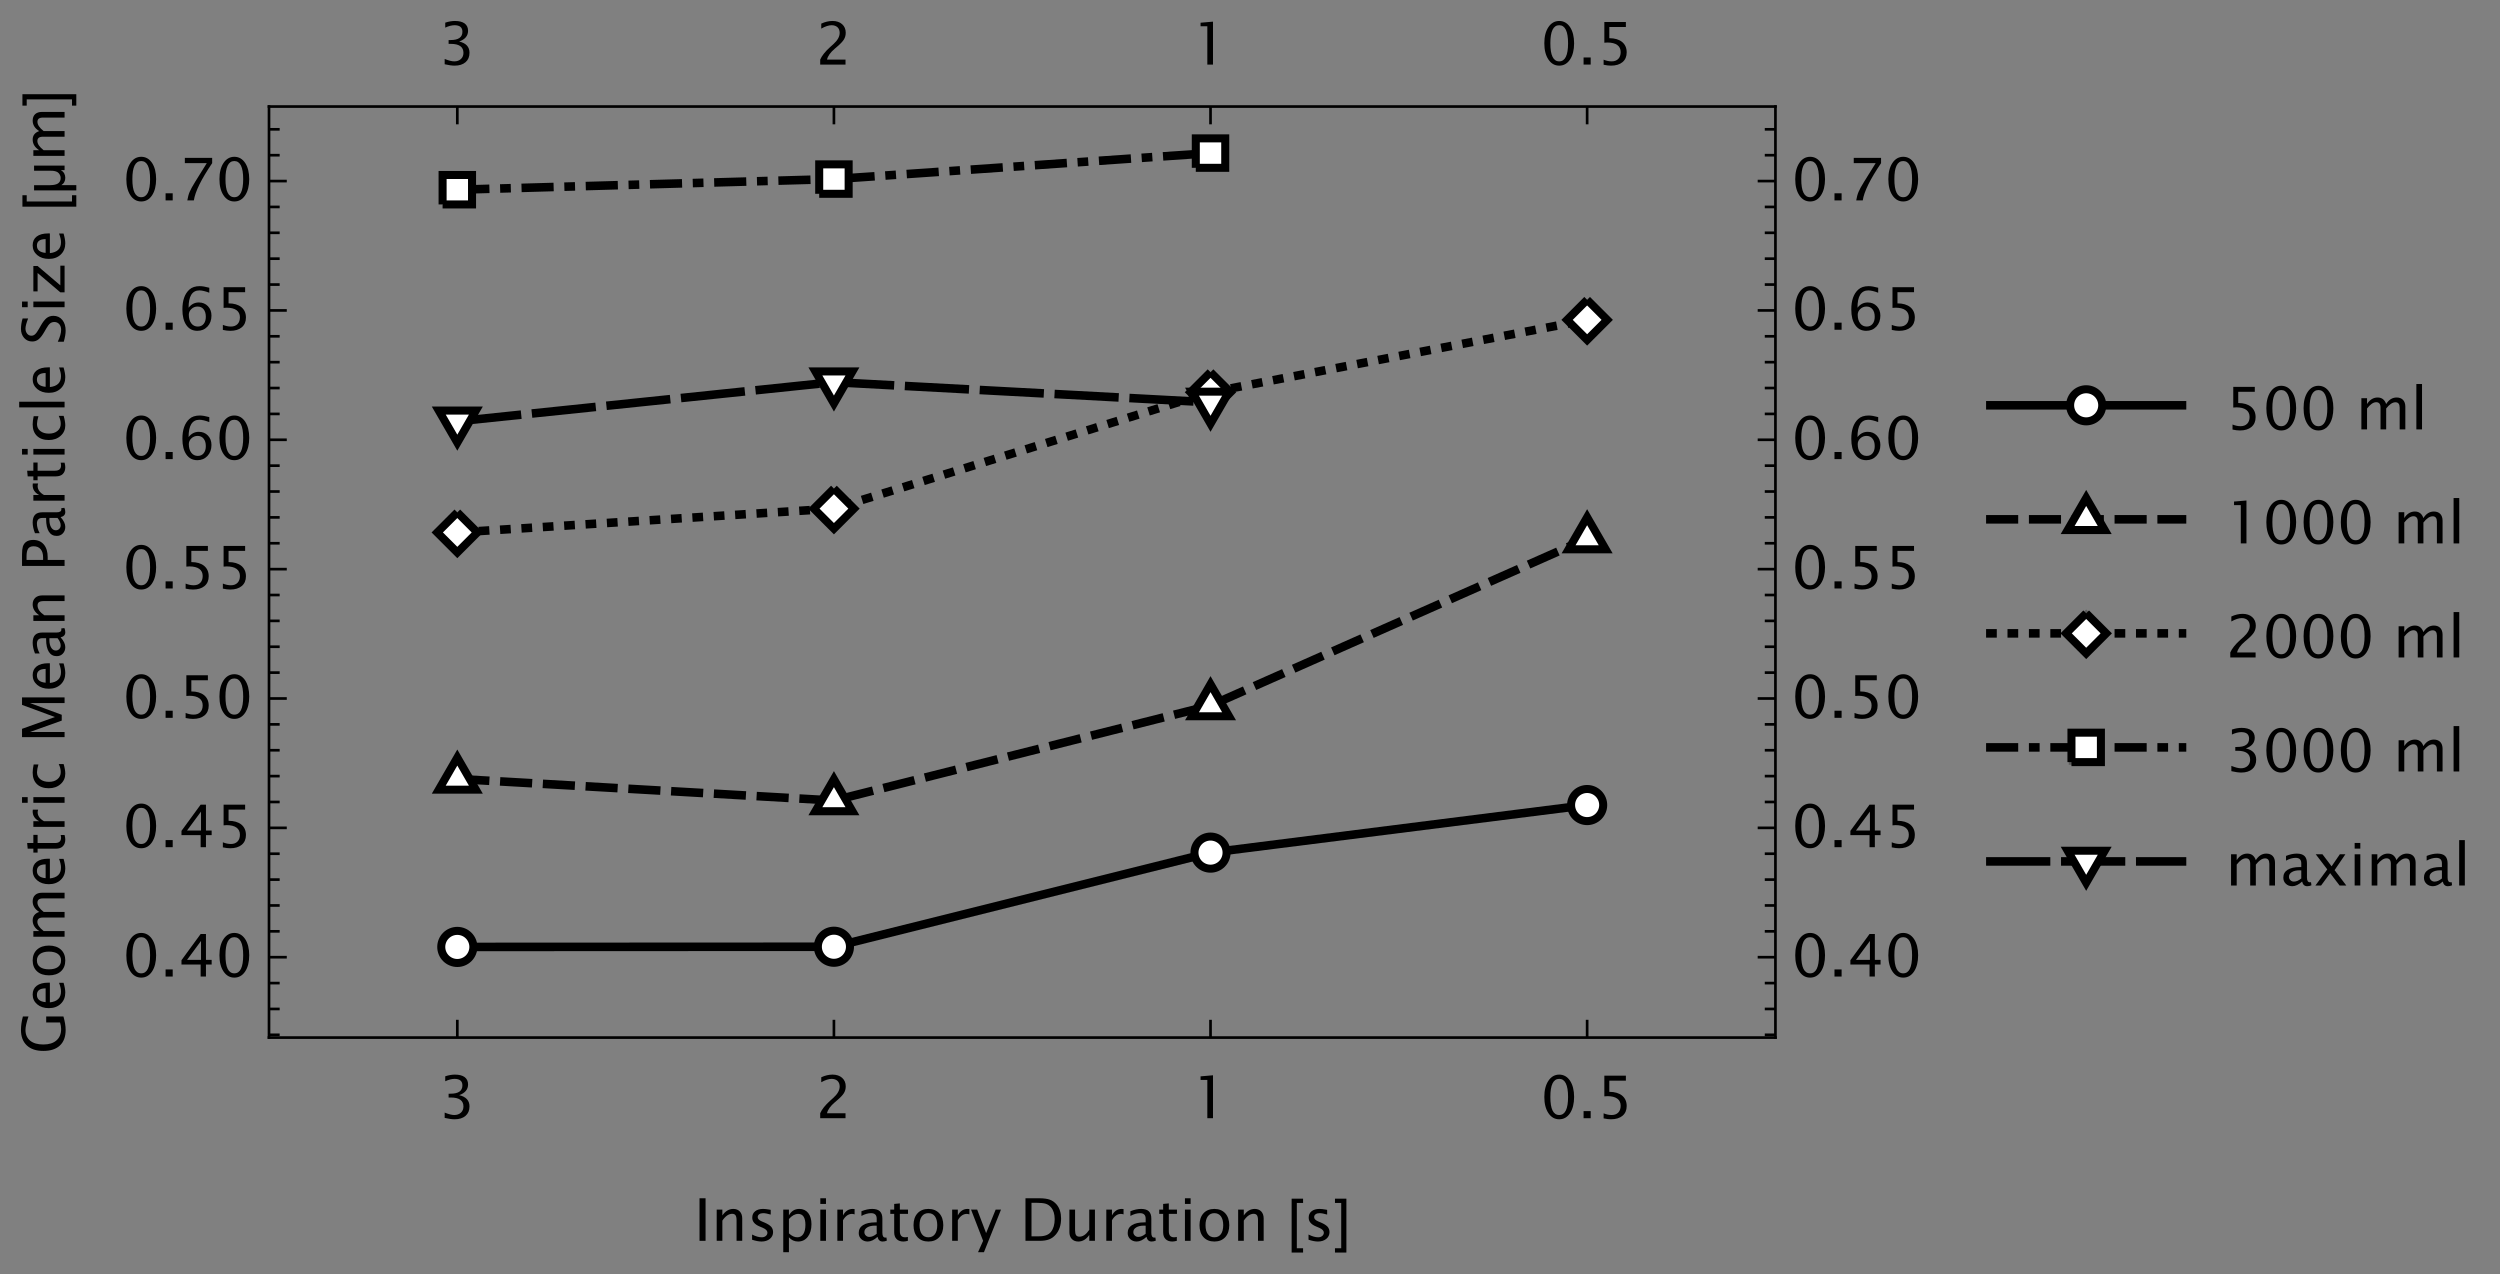 <?xml version="1.0" encoding="UTF-8"?>
<svg xmlns="http://www.w3.org/2000/svg" xmlns:xlink="http://www.w3.org/1999/xlink" width="467pt" height="238pt" viewBox="0 0 467 238" version="1.1">
<rect x="0" y="0" width="467" height="238" fill="#808080" stroke="none"/>
<defs>
<g>
<symbol overflow="visible" id="glyph0-0">
<path style="stroke:none;" d="M 1.375 0 L 1.375 -6.879 L 6.879 -6.879 L 6.879 0 Z M 1.723 -0.348 L 6.531 -0.348 L 6.531 -6.531 L 1.723 -6.531 Z M 1.723 -0.348 "/>
</symbol>
<symbol overflow="visible" id="glyph0-1">
<path style="stroke:none;" d="M 3.48 0.199 C 2.645 0.199 1.973 -0.18 1.465 -0.945 C 0.953 -1.707 0.695 -2.719 0.699 -3.973 C 0.695 -5.227 0.953 -6.234 1.465 -7 C 1.973 -7.762 2.645 -8.145 3.48 -8.148 C 4.316 -8.145 4.988 -7.762 5.5 -7.004 C 6.004 -6.238 6.258 -5.23 6.262 -3.973 C 6.258 -2.719 6.004 -1.707 5.5 -0.945 C 4.988 -0.18 4.316 0.199 3.48 0.199 Z M 3.477 -0.598 C 4.578 -0.598 5.133 -1.723 5.133 -3.973 C 5.133 -6.223 4.578 -7.348 3.477 -7.352 C 2.371 -7.348 1.82 -6.223 1.824 -3.973 C 1.82 -1.723 2.371 -0.598 3.477 -0.598 Z M 3.477 -0.598 "/>
</symbol>
<symbol overflow="visible" id="glyph0-2">
<path style="stroke:none;" d="M 1.074 0 L 1.074 -1.328 L 2.402 -1.328 L 2.402 0 Z M 1.074 0 "/>
</symbol>
<symbol overflow="visible" id="glyph0-3">
<path style="stroke:none;" d="M 1.336 0.031 L 1.336 -0.914 C 1.859 -0.703 2.359 -0.598 2.84 -0.598 C 3.359 -0.598 3.77 -0.75 4.074 -1.059 C 4.371 -1.363 4.523 -1.789 4.523 -2.332 C 4.523 -2.91 4.309 -3.352 3.887 -3.66 C 3.461 -3.965 2.852 -4.117 2.059 -4.121 C 1.867 -4.117 1.672 -4.105 1.473 -4.082 L 1.473 -7.949 L 5.496 -7.949 L 5.496 -7.02 L 2.402 -7.02 L 2.402 -4.93 C 3.418 -4.926 4.211 -4.691 4.789 -4.227 C 5.359 -3.754 5.648 -3.105 5.648 -2.277 C 5.648 -1.5 5.387 -0.895 4.867 -0.457 C 4.344 -0.02 3.625 0.199 2.711 0.199 C 2.301 0.199 1.844 0.141 1.336 0.031 Z M 1.336 0.031 "/>
</symbol>
<symbol overflow="visible" id="glyph0-4">
<path style="stroke:none;" d="M 2.879 0 L 2.879 -7.152 L 1.617 -7.152 L 1.617 -7.82 L 3.938 -8.02 L 3.938 0 Z M 2.879 0 "/>
</symbol>
<symbol overflow="visible" id="glyph0-5">
<path style="stroke:none;" d="M 0.914 0 L 0.914 -0.93 C 1.219 -1.645 1.84 -2.43 2.781 -3.281 L 3.387 -3.824 C 4.164 -4.527 4.551 -5.227 4.555 -5.926 C 4.551 -6.363 4.418 -6.711 4.152 -6.969 C 3.883 -7.219 3.516 -7.348 3.055 -7.352 C 2.504 -7.348 1.859 -7.137 1.113 -6.719 L 1.113 -7.648 C 1.816 -7.977 2.516 -8.145 3.219 -8.148 C 3.961 -8.145 4.559 -7.945 5.008 -7.547 C 5.457 -7.145 5.684 -6.609 5.684 -5.949 C 5.684 -5.473 5.566 -5.051 5.34 -4.684 C 5.109 -4.309 4.688 -3.863 4.07 -3.34 L 3.664 -2.992 C 2.812 -2.27 2.324 -1.582 2.191 -0.93 L 5.645 -0.93 L 5.645 0 Z M 0.914 0 "/>
</symbol>
<symbol overflow="visible" id="glyph0-6">
<path style="stroke:none;" d="M 1.117 -0.059 L 1.117 -1.051 C 1.871 -0.746 2.465 -0.598 2.902 -0.598 C 3.41 -0.598 3.828 -0.742 4.148 -1.035 C 4.465 -1.328 4.621 -1.711 4.625 -2.188 C 4.621 -3.305 3.84 -3.867 2.273 -3.867 L 1.852 -3.867 L 1.852 -4.574 L 2.223 -4.582 C 3.691 -4.582 4.43 -5.098 4.43 -6.133 C 4.43 -6.941 3.941 -7.348 2.969 -7.352 C 2.441 -7.348 1.859 -7.199 1.223 -6.902 L 1.223 -7.832 C 1.848 -8.039 2.453 -8.145 3.035 -8.148 C 3.824 -8.145 4.43 -7.988 4.855 -7.676 C 5.273 -7.359 5.484 -6.902 5.488 -6.309 C 5.484 -5.371 4.93 -4.703 3.828 -4.309 C 5.109 -4.008 5.754 -3.309 5.754 -2.203 C 5.754 -1.453 5.504 -0.863 5.012 -0.441 C 4.512 -0.012 3.836 0.199 2.977 0.199 C 2.484 0.199 1.863 0.113 1.117 -0.059 Z M 1.117 -0.059 "/>
</symbol>
<symbol overflow="visible" id="glyph0-7">
<path style="stroke:none;" d="M 4.141 0 L 4.141 -2.25 L 0.562 -2.25 L 0.562 -3.051 L 4.141 -7.949 L 5.133 -7.949 L 5.133 -3.113 L 6.199 -3.113 L 6.199 -2.25 L 5.133 -2.25 L 5.133 0 Z M 1.602 -3.113 L 4.211 -3.113 L 4.211 -6.652 Z M 1.602 -3.113 "/>
</symbol>
<symbol overflow="visible" id="glyph0-8">
<path style="stroke:none;" d="M 1.891 -4.117 C 2.395 -4.77 3.031 -5.098 3.797 -5.098 C 4.492 -5.098 5.059 -4.867 5.5 -4.406 C 5.941 -3.945 6.164 -3.355 6.164 -2.641 C 6.164 -1.809 5.914 -1.129 5.422 -0.598 C 4.922 -0.066 4.293 0.199 3.527 0.199 C 2.652 0.199 1.969 -0.152 1.477 -0.859 C 0.98 -1.566 0.73 -2.543 0.734 -3.793 C 0.73 -5.473 1.164 -6.711 2.031 -7.5 C 2.496 -7.93 3.145 -8.145 3.973 -8.148 C 4.453 -8.145 5.047 -8.043 5.758 -7.848 L 5.758 -6.918 C 5.008 -7.203 4.391 -7.348 3.91 -7.352 C 2.559 -7.348 1.887 -6.27 1.891 -4.117 Z M 5.109 -2.43 C 5.109 -3.012 4.973 -3.477 4.699 -3.82 C 4.426 -4.164 4.051 -4.336 3.578 -4.336 C 3.125 -4.336 2.738 -4.184 2.418 -3.883 C 2.094 -3.582 1.934 -3.223 1.934 -2.801 C 1.934 -2.137 2.086 -1.602 2.395 -1.199 C 2.699 -0.797 3.105 -0.598 3.613 -0.598 C 4.07 -0.598 4.434 -0.762 4.703 -1.09 C 4.973 -1.418 5.109 -1.863 5.109 -2.43 Z M 5.109 -2.43 "/>
</symbol>
<symbol overflow="visible" id="glyph0-9">
<path style="stroke:none;" d="M 1.652 0 C 1.754 -0.617 1.898 -1.152 2.094 -1.605 C 2.281 -2.055 2.621 -2.672 3.113 -3.465 L 5.285 -6.957 L 1.191 -6.957 L 1.191 -7.949 L 6.293 -7.949 L 6.293 -6.957 C 4.254 -3.949 3.113 -1.633 2.875 0 Z M 1.652 0 "/>
</symbol>
<symbol overflow="visible" id="glyph0-10">
<path style="stroke:none;" d="M 1.02 0 L 1.02 -7.949 L 2.148 -7.949 L 2.148 0 Z M 1.02 0 "/>
</symbol>
<symbol overflow="visible" id="glyph0-11">
<path style="stroke:none;" d="M 1.059 0 L 1.059 -5.832 L 2.117 -5.832 L 2.117 -4.738 C 2.672 -5.551 3.355 -5.957 4.168 -5.961 C 4.672 -5.957 5.078 -5.797 5.379 -5.48 C 5.676 -5.156 5.824 -4.727 5.828 -4.188 L 5.828 0 L 4.77 0 L 4.77 -3.844 C 4.77 -4.277 4.703 -4.586 4.578 -4.77 C 4.445 -4.953 4.238 -5.043 3.949 -5.047 C 3.301 -5.043 2.688 -4.621 2.117 -3.777 L 2.117 0 Z M 1.059 0 "/>
</symbol>
<symbol overflow="visible" id="glyph0-12">
<path style="stroke:none;" d="M 0.844 -0.203 L 0.844 -1.176 C 1.531 -0.828 2.133 -0.656 2.648 -0.66 C 2.953 -0.656 3.203 -0.738 3.406 -0.906 C 3.602 -1.07 3.703 -1.277 3.707 -1.523 C 3.703 -1.883 3.422 -2.18 2.863 -2.422 L 2.246 -2.684 C 1.328 -3.062 0.871 -3.609 0.875 -4.324 C 0.871 -4.832 1.051 -5.23 1.414 -5.523 C 1.77 -5.812 2.266 -5.957 2.895 -5.961 C 3.219 -5.957 3.621 -5.914 4.102 -5.828 L 4.324 -5.785 L 4.324 -4.902 C 3.73 -5.078 3.258 -5.168 2.91 -5.168 C 2.602 -5.168 2.355 -5.098 2.172 -4.965 C 1.984 -4.828 1.891 -4.648 1.895 -4.426 C 1.891 -4.105 2.148 -3.84 2.668 -3.621 L 3.18 -3.406 C 3.754 -3.156 4.16 -2.898 4.402 -2.633 C 4.641 -2.359 4.762 -2.023 4.766 -1.621 C 4.762 -1.109 4.559 -0.688 4.156 -0.359 C 3.75 -0.031 3.234 0.129 2.605 0.133 C 2.117 0.129 1.531 0.02 0.844 -0.203 Z M 0.844 -0.203 "/>
</symbol>
<symbol overflow="visible" id="glyph0-13">
<path style="stroke:none;" d="M 1.059 2.121 L 1.059 -5.832 L 2.117 -5.832 L 2.117 -4.738 C 2.547 -5.551 3.199 -5.957 4.066 -5.961 C 4.766 -5.957 5.316 -5.703 5.723 -5.191 C 6.125 -4.68 6.328 -3.98 6.328 -3.094 C 6.328 -2.125 6.098 -1.344 5.641 -0.754 C 5.184 -0.164 4.582 0.129 3.84 0.133 C 3.145 0.129 2.57 -0.133 2.117 -0.66 L 2.117 2.121 Z M 2.117 -1.391 C 2.656 -0.898 3.176 -0.656 3.672 -0.66 C 4.156 -0.656 4.531 -0.859 4.801 -1.27 C 5.062 -1.672 5.195 -2.242 5.199 -2.984 C 5.195 -4.344 4.746 -5.027 3.844 -5.031 C 3.254 -5.027 2.676 -4.707 2.117 -4.074 Z M 2.117 -1.391 "/>
</symbol>
<symbol overflow="visible" id="glyph0-14">
<path style="stroke:none;" d="M 1.059 0 L 1.059 -5.832 L 2.117 -5.832 L 2.117 0 Z M 1.059 -6.891 L 1.059 -7.949 L 2.117 -7.949 L 2.117 -6.891 Z M 1.059 -6.891 "/>
</symbol>
<symbol overflow="visible" id="glyph0-15">
<path style="stroke:none;" d="M 1.059 0 L 1.059 -5.832 L 2.117 -5.832 L 2.117 -4.738 C 2.531 -5.551 3.141 -5.957 3.941 -5.961 C 4.047 -5.957 4.16 -5.949 4.281 -5.934 L 4.281 -4.941 C 4.098 -4.996 3.938 -5.027 3.797 -5.031 C 3.125 -5.027 2.562 -4.629 2.117 -3.84 L 2.117 0 Z M 1.059 0 "/>
</symbol>
<symbol overflow="visible" id="glyph0-16">
<path style="stroke:none;" d="M 4.066 -0.742 C 3.43 -0.16 2.816 0.129 2.234 0.133 C 1.746 0.129 1.348 -0.02 1.031 -0.32 C 0.711 -0.621 0.551 -1.004 0.555 -1.465 C 0.551 -2.102 0.816 -2.59 1.355 -2.934 C 1.887 -3.273 2.656 -3.445 3.664 -3.449 L 3.91 -3.449 L 3.91 -4.152 C 3.906 -4.828 3.555 -5.168 2.852 -5.168 C 2.301 -5.168 1.703 -4.996 1.059 -4.652 L 1.059 -5.527 C 1.766 -5.812 2.438 -5.957 3.07 -5.961 C 3.719 -5.957 4.195 -5.809 4.504 -5.516 C 4.812 -5.219 4.969 -4.766 4.969 -4.152 L 4.969 -1.508 C 4.969 -0.898 5.152 -0.598 5.527 -0.602 C 5.57 -0.598 5.641 -0.605 5.73 -0.621 L 5.805 -0.039 C 5.562 0.074 5.297 0.129 5.012 0.133 C 4.512 0.129 4.199 -0.16 4.066 -0.742 Z M 3.91 -1.316 L 3.91 -2.824 L 3.57 -2.836 C 2.98 -2.836 2.508 -2.727 2.148 -2.508 C 1.785 -2.289 1.605 -1.996 1.609 -1.637 C 1.605 -1.379 1.695 -1.164 1.879 -0.992 C 2.055 -0.812 2.273 -0.727 2.535 -0.73 C 2.973 -0.727 3.43 -0.922 3.91 -1.316 Z M 3.91 -1.316 "/>
</symbol>
<symbol overflow="visible" id="glyph0-17">
<path style="stroke:none;" d="M 3.656 0 C 3.328 0.086 3.043 0.129 2.809 0.133 C 2.27 0.129 1.852 -0.023 1.551 -0.328 C 1.25 -0.633 1.102 -1.059 1.102 -1.609 L 1.102 -5.039 L 0.371 -5.039 L 0.371 -5.832 L 1.102 -5.832 L 1.102 -6.891 L 2.16 -6.992 L 2.16 -5.832 L 3.684 -5.832 L 3.684 -5.039 L 2.16 -5.039 L 2.16 -1.805 C 2.156 -1.039 2.484 -0.656 3.148 -0.66 C 3.281 -0.656 3.453 -0.68 3.656 -0.73 Z M 3.656 0 "/>
</symbol>
<symbol overflow="visible" id="glyph0-18">
<path style="stroke:none;" d="M 3.379 0.133 C 2.52 0.129 1.84 -0.141 1.344 -0.688 C 0.844 -1.23 0.598 -1.977 0.598 -2.918 C 0.598 -3.855 0.844 -4.594 1.344 -5.141 C 1.84 -5.684 2.52 -5.957 3.379 -5.961 C 4.23 -5.957 4.906 -5.684 5.41 -5.141 C 5.906 -4.594 6.156 -3.855 6.16 -2.918 C 6.156 -1.977 5.906 -1.23 5.41 -0.688 C 4.906 -0.141 4.23 0.129 3.379 0.133 Z M 3.375 -0.66 C 3.898 -0.656 4.305 -0.852 4.598 -1.25 C 4.883 -1.641 5.027 -2.199 5.031 -2.918 C 5.027 -3.633 4.883 -4.184 4.598 -4.578 C 4.305 -4.969 3.898 -5.168 3.375 -5.168 C 2.848 -5.168 2.438 -4.969 2.152 -4.578 C 1.863 -4.184 1.723 -3.633 1.723 -2.918 C 1.723 -2.199 1.863 -1.641 2.152 -1.25 C 2.438 -0.852 2.848 -0.656 3.375 -0.66 Z M 3.375 -0.66 "/>
</symbol>
<symbol overflow="visible" id="glyph0-19">
<path style="stroke:none;" d="M 1.391 2.121 L 2.34 0 L 0.086 -5.832 L 1.23 -5.832 L 2.902 -1.441 L 4.684 -5.832 L 5.684 -5.832 L 2.496 2.121 Z M 1.391 2.121 "/>
</symbol>
<symbol overflow="visible" id="glyph0-20">
<path style="stroke:none;" d="M 1.027 0 L 1.027 -7.949 L 3.668 -7.949 C 4.457 -7.945 5.094 -7.855 5.578 -7.684 C 6.062 -7.504 6.48 -7.207 6.836 -6.793 C 7.395 -6.125 7.676 -5.25 7.68 -4.164 C 7.676 -2.934 7.348 -1.938 6.691 -1.176 C 6.332 -0.754 5.918 -0.453 5.449 -0.273 C 4.977 -0.09 4.387 0 3.684 0 Z M 2.152 -0.844 L 3.598 -0.844 C 4.629 -0.844 5.359 -1.121 5.789 -1.676 C 6.25 -2.266 6.48 -3.059 6.484 -4.055 C 6.48 -4.988 6.254 -5.723 5.801 -6.258 C 5.523 -6.582 5.191 -6.805 4.812 -6.926 C 4.426 -7.043 3.852 -7.102 3.082 -7.105 L 2.152 -7.105 Z M 2.152 -0.844 "/>
</symbol>
<symbol overflow="visible" id="glyph0-21">
<path style="stroke:none;" d="M 4.703 0 L 4.703 -1.094 C 4.141 -0.277 3.461 0.129 2.66 0.133 C 2.148 0.129 1.742 -0.027 1.441 -0.348 C 1.141 -0.664 0.988 -1.098 0.992 -1.645 L 0.992 -5.832 L 2.051 -5.832 L 2.051 -1.988 C 2.051 -1.547 2.113 -1.238 2.242 -1.055 C 2.367 -0.867 2.578 -0.773 2.879 -0.777 C 3.52 -0.773 4.129 -1.199 4.703 -2.051 L 4.703 -5.832 L 5.762 -5.832 L 5.762 0 Z M 4.703 0 "/>
</symbol>
<symbol overflow="visible" id="glyph0-22">
<path style="stroke:none;" d="M 1.059 0 L 1.059 -5.832 L 2.117 -5.832 L 2.117 -4.738 C 2.625 -5.551 3.289 -5.957 4.102 -5.961 C 4.879 -5.957 5.406 -5.551 5.691 -4.738 C 6.191 -5.551 6.844 -5.957 7.648 -5.961 C 8.156 -5.957 8.555 -5.809 8.844 -5.508 C 9.125 -5.203 9.27 -4.777 9.27 -4.238 L 9.27 0 L 8.211 0 L 8.211 -4.074 C 8.207 -4.734 7.945 -5.066 7.422 -5.07 C 6.871 -5.066 6.293 -4.68 5.691 -3.906 L 5.691 0 L 4.637 0 L 4.637 -4.078 C 4.633 -4.746 4.363 -5.078 3.828 -5.082 C 3.289 -5.078 2.719 -4.688 2.117 -3.91 L 2.117 0 Z M 1.059 0 "/>
</symbol>
<symbol overflow="visible" id="glyph0-23">
<path style="stroke:none;" d="M 1.059 0 L 1.059 -8.48 L 2.117 -8.48 L 2.117 0 Z M 1.059 0 "/>
</symbol>
<symbol overflow="visible" id="glyph0-24">
<path style="stroke:none;" d="M 0.473 0 L 2.691 -3.012 L 0.535 -5.832 L 1.793 -5.832 L 3.496 -3.586 L 5.035 -5.832 L 6.07 -5.832 L 4.055 -2.871 L 6.246 0 L 4.988 0 L 3.23 -2.312 L 1.535 0 Z M 0.473 0 "/>
</symbol>
<symbol overflow="visible" id="glyph1-0">
<path style="stroke:none;" d="M 0.688 0 L 0.688 -8.797 L 4.812 -8.797 L 4.812 0 Z M 1.375 -0.688 L 4.125 -0.688 L 4.125 -8.109 L 1.375 -8.109 Z M 1.375 -0.688 "/>
</symbol>
<symbol overflow="visible" id="glyph1-1">
<path style="stroke:none;" d="M 2.883 2.191 L 0.746 2.191 L 0.746 -7.875 L 2.883 -7.875 L 2.883 -7.074 L 1.715 -7.074 L 1.715 1.387 L 2.883 1.387 Z M 2.883 2.191 "/>
</symbol>
<symbol overflow="visible" id="glyph1-2">
<path style="stroke:none;" d="M 2.309 2.191 L 0.176 2.191 L 0.176 1.387 L 1.344 1.387 L 1.344 -7.074 L 0.176 -7.074 L 0.176 -7.875 L 2.309 -7.875 Z M 2.309 2.191 "/>
</symbol>
<symbol overflow="visible" id="glyph2-0">
<path style="stroke:none;" d="M 0 -1.375 L -6.879 -1.375 L -6.879 -6.879 L 0 -6.879 Z M -0.348 -1.723 L -0.348 -6.531 L -6.531 -6.531 L -6.531 -1.723 Z M -0.348 -1.723 "/>
</symbol>
<symbol overflow="visible" id="glyph2-1">
<path style="stroke:none;" d="M -0.215 -7 C 0.062 -6.035 0.199 -5.195 0.199 -4.48 C 0.199 -3.211 -0.156 -2.242 -0.875 -1.57 C -1.59 -0.895 -2.625 -0.555 -3.973 -0.559 C -5.297 -0.555 -6.324 -0.898 -7.055 -1.586 C -7.781 -2.27 -8.145 -3.234 -8.148 -4.48 C -8.145 -5.273 -8.023 -6.109 -7.789 -6.988 L -6.746 -6.988 C -7.113 -5.891 -7.301 -5.051 -7.305 -4.469 C -7.301 -3.605 -7.008 -2.938 -6.43 -2.469 C -5.844 -1.992 -5.023 -1.758 -3.969 -1.758 C -2.914 -1.758 -2.098 -2.012 -1.52 -2.52 C -0.934 -3.027 -0.645 -3.738 -0.645 -4.652 C -0.645 -5.027 -0.711 -5.434 -0.844 -5.871 L -3.434 -5.871 L -3.434 -7 Z M -0.215 -7 "/>
</symbol>
<symbol overflow="visible" id="glyph2-2">
<path style="stroke:none;" d="M -0.188 -5.332 C 0.023 -4.621 0.129 -4.012 0.133 -3.512 C 0.129 -2.645 -0.152 -1.945 -0.723 -1.406 C -1.289 -0.867 -2.031 -0.598 -2.941 -0.598 C -3.824 -0.598 -4.547 -0.836 -5.113 -1.312 C -5.676 -1.789 -5.957 -2.398 -5.961 -3.148 C -5.957 -3.852 -5.707 -4.398 -5.207 -4.781 C -4.703 -5.164 -3.988 -5.355 -3.066 -5.359 L -2.746 -5.355 L -2.746 -1.676 C -1.359 -1.828 -0.668 -2.504 -0.672 -3.711 C -0.668 -4.148 -0.789 -4.691 -1.031 -5.332 Z M -3.539 -1.723 L -3.539 -4.297 C -4.625 -4.293 -5.168 -3.891 -5.168 -3.082 C -5.168 -2.27 -4.625 -1.816 -3.539 -1.723 Z M -3.539 -1.723 "/>
</symbol>
<symbol overflow="visible" id="glyph2-3">
<path style="stroke:none;" d="M 0.133 -3.379 C 0.129 -2.52 -0.141 -1.84 -0.688 -1.344 C -1.23 -0.844 -1.977 -0.598 -2.918 -0.598 C -3.855 -0.598 -4.594 -0.844 -5.141 -1.344 C -5.684 -1.84 -5.957 -2.52 -5.961 -3.379 C -5.957 -4.23 -5.684 -4.906 -5.141 -5.41 C -4.594 -5.906 -3.855 -6.156 -2.918 -6.16 C -1.977 -6.156 -1.23 -5.906 -0.688 -5.41 C -0.141 -4.906 0.129 -4.23 0.133 -3.379 Z M -0.66 -3.375 C -0.656 -3.898 -0.852 -4.305 -1.25 -4.598 C -1.641 -4.883 -2.199 -5.027 -2.918 -5.031 C -3.633 -5.027 -4.184 -4.883 -4.578 -4.598 C -4.969 -4.305 -5.168 -3.898 -5.168 -3.375 C -5.168 -2.848 -4.969 -2.438 -4.578 -2.152 C -4.184 -1.863 -3.633 -1.723 -2.918 -1.723 C -2.199 -1.723 -1.641 -1.863 -1.25 -2.152 C -0.852 -2.438 -0.656 -2.848 -0.66 -3.375 Z M -0.66 -3.375 "/>
</symbol>
<symbol overflow="visible" id="glyph2-4">
<path style="stroke:none;" d="M 0 -1.059 L -5.832 -1.059 L -5.832 -2.117 L -4.738 -2.117 C -5.551 -2.625 -5.957 -3.289 -5.961 -4.102 C -5.957 -4.879 -5.551 -5.406 -4.738 -5.691 C -5.551 -6.191 -5.957 -6.844 -5.961 -7.648 C -5.957 -8.156 -5.809 -8.555 -5.508 -8.844 C -5.203 -9.125 -4.777 -9.27 -4.238 -9.27 L 0 -9.27 L 0 -8.211 L -4.074 -8.211 C -4.734 -8.207 -5.066 -7.945 -5.07 -7.422 C -5.066 -6.871 -4.68 -6.293 -3.906 -5.691 L 0 -5.691 L 0 -4.637 L -4.078 -4.637 C -4.746 -4.633 -5.078 -4.363 -5.082 -3.828 C -5.078 -3.289 -4.688 -2.719 -3.91 -2.117 L 0 -2.117 Z M 0 -1.059 "/>
</symbol>
<symbol overflow="visible" id="glyph2-5">
<path style="stroke:none;" d="M 0 -3.656 C 0.086 -3.328 0.129 -3.043 0.133 -2.809 C 0.129 -2.27 -0.023 -1.852 -0.328 -1.551 C -0.633 -1.25 -1.059 -1.102 -1.609 -1.102 L -5.039 -1.102 L -5.039 -0.371 L -5.832 -0.371 L -5.832 -1.102 L -6.891 -1.102 L -6.992 -2.16 L -5.832 -2.16 L -5.832 -3.684 L -5.039 -3.684 L -5.039 -2.16 L -1.805 -2.16 C -1.039 -2.156 -0.656 -2.484 -0.66 -3.148 C -0.656 -3.281 -0.68 -3.453 -0.73 -3.656 Z M 0 -3.656 "/>
</symbol>
<symbol overflow="visible" id="glyph2-6">
<path style="stroke:none;" d="M 0 -1.059 L -5.832 -1.059 L -5.832 -2.117 L -4.738 -2.117 C -5.551 -2.531 -5.957 -3.141 -5.961 -3.941 C -5.957 -4.047 -5.949 -4.16 -5.934 -4.281 L -4.941 -4.281 C -4.996 -4.098 -5.027 -3.938 -5.031 -3.797 C -5.027 -3.125 -4.629 -2.562 -3.84 -2.117 L 0 -2.117 Z M 0 -1.059 "/>
</symbol>
<symbol overflow="visible" id="glyph2-7">
<path style="stroke:none;" d="M 0 -1.059 L -5.832 -1.059 L -5.832 -2.117 L 0 -2.117 Z M -6.891 -1.059 L -7.949 -1.059 L -7.949 -2.117 L -6.891 -2.117 Z M -6.891 -1.059 "/>
</symbol>
<symbol overflow="visible" id="glyph2-8">
<path style="stroke:none;" d="M -0.176 -5.109 C 0.027 -4.422 0.129 -3.828 0.133 -3.336 C 0.129 -2.543 -0.16 -1.891 -0.742 -1.375 C -1.324 -0.855 -2.059 -0.598 -2.949 -0.598 C -3.895 -0.598 -4.633 -0.852 -5.164 -1.367 C -5.691 -1.875 -5.957 -2.594 -5.961 -3.52 C -5.957 -3.969 -5.895 -4.477 -5.773 -5.043 L -4.887 -5.043 C -5.062 -4.445 -5.148 -3.961 -5.152 -3.586 C -5.148 -3.039 -4.945 -2.602 -4.539 -2.281 C -4.129 -1.953 -3.59 -1.793 -2.918 -1.793 C -2.262 -1.793 -1.73 -1.961 -1.324 -2.297 C -0.918 -2.633 -0.715 -3.07 -0.719 -3.617 C -0.715 -4.094 -0.84 -4.594 -1.09 -5.109 Z M -0.176 -5.109 "/>
</symbol>
<symbol overflow="visible" id="glyph2-9">
<path style="stroke:none;" d="M 0 -1.027 L -7.949 -1.027 L -7.949 -2.582 L -1.801 -4.789 L -7.949 -7.055 L -7.949 -8.453 L 0 -8.453 L 0 -7.395 L -6.457 -7.395 L -0.531 -5.207 L -0.531 -4.117 L -6.473 -1.992 L 0 -1.992 Z M 0 -1.027 "/>
</symbol>
<symbol overflow="visible" id="glyph2-10">
<path style="stroke:none;" d="M -0.742 -4.066 C -0.16 -3.43 0.129 -2.816 0.133 -2.234 C 0.129 -1.746 -0.02 -1.348 -0.32 -1.031 C -0.621 -0.711 -1.004 -0.551 -1.465 -0.555 C -2.102 -0.551 -2.59 -0.816 -2.934 -1.355 C -3.273 -1.887 -3.445 -2.656 -3.449 -3.664 L -3.449 -3.91 L -4.152 -3.91 C -4.828 -3.906 -5.168 -3.555 -5.168 -2.852 C -5.168 -2.301 -4.996 -1.703 -4.652 -1.059 L -5.527 -1.059 C -5.812 -1.766 -5.957 -2.438 -5.961 -3.07 C -5.957 -3.719 -5.809 -4.195 -5.516 -4.504 C -5.219 -4.812 -4.766 -4.969 -4.152 -4.969 L -1.508 -4.969 C -0.898 -4.969 -0.598 -5.152 -0.602 -5.527 C -0.598 -5.57 -0.605 -5.641 -0.621 -5.73 L -0.039 -5.805 C 0.074 -5.562 0.129 -5.297 0.133 -5.012 C 0.129 -4.512 -0.16 -4.199 -0.742 -4.066 Z M -1.316 -3.91 L -2.824 -3.91 L -2.836 -3.57 C -2.836 -2.98 -2.727 -2.508 -2.508 -2.148 C -2.289 -1.785 -1.996 -1.605 -1.637 -1.609 C -1.379 -1.605 -1.164 -1.695 -0.992 -1.879 C -0.812 -2.055 -0.727 -2.273 -0.73 -2.535 C -0.727 -2.973 -0.922 -3.43 -1.316 -3.91 Z M -1.316 -3.91 "/>
</symbol>
<symbol overflow="visible" id="glyph2-11">
<path style="stroke:none;" d="M 0 -1.059 L -5.832 -1.059 L -5.832 -2.117 L -4.738 -2.117 C -5.551 -2.672 -5.957 -3.355 -5.961 -4.168 C -5.957 -4.672 -5.797 -5.078 -5.48 -5.379 C -5.156 -5.676 -4.727 -5.824 -4.188 -5.828 L 0 -5.828 L 0 -4.77 L -3.844 -4.77 C -4.277 -4.77 -4.586 -4.703 -4.77 -4.578 C -4.953 -4.445 -5.043 -4.238 -5.047 -3.949 C -5.043 -3.301 -4.621 -2.688 -3.777 -2.117 L 0 -2.117 Z M 0 -1.059 "/>
</symbol>
<symbol overflow="visible" id="glyph2-12">
<path style="stroke:none;" d="M 0 -1.027 L -7.949 -1.027 L -7.949 -3.191 C -7.945 -3.812 -7.895 -4.293 -7.797 -4.633 C -7.691 -4.969 -7.512 -5.246 -7.258 -5.461 C -6.914 -5.742 -6.449 -5.883 -5.863 -5.887 C -5.016 -5.883 -4.352 -5.598 -3.875 -5.027 C -3.391 -4.453 -3.152 -3.656 -3.156 -2.641 L -3.156 -2.145 L 0 -2.145 Z M -4.012 -2.145 L -4.012 -2.598 C -4.008 -3.266 -4.16 -3.785 -4.473 -4.152 C -4.777 -4.516 -5.215 -4.699 -5.785 -4.699 C -6.254 -4.699 -6.594 -4.555 -6.797 -4.266 C -7 -3.977 -7.102 -3.5 -7.105 -2.836 L -7.105 -2.145 Z M -4.012 -2.145 "/>
</symbol>
<symbol overflow="visible" id="glyph2-13">
<path style="stroke:none;" d="M 0 -1.059 L -8.48 -1.059 L -8.48 -2.117 L 0 -2.117 Z M 0 -1.059 "/>
</symbol>
<symbol overflow="visible" id="glyph2-14">
<path style="stroke:none;" d="M -0.148 -0.535 L -1.266 -0.535 C -0.852 -1.426 -0.645 -2.164 -0.645 -2.75 C -0.645 -3.188 -0.762 -3.543 -0.996 -3.816 C -1.23 -4.082 -1.535 -4.219 -1.91 -4.223 C -2.223 -4.219 -2.488 -4.129 -2.707 -3.957 C -2.926 -3.777 -3.168 -3.453 -3.438 -2.977 L -3.754 -2.426 C -4.141 -1.75 -4.504 -1.273 -4.848 -0.996 C -5.184 -0.715 -5.582 -0.574 -6.035 -0.578 C -6.652 -0.574 -7.156 -0.797 -7.555 -1.242 C -7.945 -1.688 -8.145 -2.254 -8.148 -2.941 C -8.145 -3.555 -8.043 -4.199 -7.84 -4.883 L -6.809 -4.883 C -7.137 -4.039 -7.301 -3.414 -7.305 -3.008 C -7.301 -2.613 -7.195 -2.293 -6.992 -2.039 C -6.781 -1.785 -6.52 -1.656 -6.207 -1.66 C -5.941 -1.656 -5.707 -1.75 -5.504 -1.938 C -5.297 -2.121 -5.055 -2.461 -4.773 -2.961 L -4.453 -3.527 C -4.062 -4.215 -3.691 -4.691 -3.344 -4.965 C -2.996 -5.234 -2.578 -5.371 -2.094 -5.375 C -1.398 -5.371 -0.844 -5.117 -0.43 -4.613 C -0.008 -4.102 0.199 -3.43 0.199 -2.59 C 0.199 -2.051 0.086 -1.363 -0.148 -0.535 Z M -0.148 -0.535 "/>
</symbol>
<symbol overflow="visible" id="glyph2-15">
<path style="stroke:none;" d="M 0 -0.66 L -0.793 -0.66 L -5.039 -4.27 L -5.039 -0.828 L -5.832 -0.828 L -5.832 -5.574 L -5.039 -5.574 L -0.793 -1.965 L -0.793 -5.645 L 0 -5.645 Z M 0 -0.66 "/>
</symbol>
<symbol overflow="visible" id="glyph3-0">
<path style="stroke:none;" d="M 0 -0.688 L -8.797 -0.688 L -8.797 -4.812 L 0 -4.812 Z M -0.688 -1.375 L -0.688 -4.125 L -8.109 -4.125 L -8.109 -1.375 Z M -0.688 -1.375 "/>
</symbol>
<symbol overflow="visible" id="glyph3-1">
<path style="stroke:none;" d="M 2.191 -2.883 L 2.191 -0.746 L -7.875 -0.746 L -7.875 -2.883 L -7.074 -2.883 L -7.074 -1.715 L 1.387 -1.715 L 1.387 -2.883 Z M 2.191 -2.883 "/>
</symbol>
<symbol overflow="visible" id="glyph3-2">
<path style="stroke:none;" d="M 0 -5.367 L 0 -4.512 L -0.672 -4.512 L -0.672 -4.488 C -0.402 -4.34 -0.199 -4.141 -0.066 -3.898 C 0.066 -3.652 0.129 -3.379 0.133 -3.078 C 0.129 -2.797 0.074 -2.543 -0.043 -2.316 C -0.156 -2.082 -0.332 -1.891 -0.57 -1.738 L -0.57 -1.715 L 2.191 -1.715 L 2.191 -0.734 L -5.699 -0.734 L -5.699 -1.703 L -3.285 -1.703 C -3.117 -1.699 -2.938 -1.699 -2.75 -1.703 C -2.555 -1.703 -2.367 -1.715 -2.184 -1.738 C -1.992 -1.758 -1.809 -1.793 -1.637 -1.848 C -1.457 -1.895 -1.305 -1.969 -1.176 -2.07 C -1.039 -2.168 -0.934 -2.297 -0.855 -2.457 C -0.773 -2.609 -0.73 -2.805 -0.734 -3.035 C -0.73 -3.207 -0.766 -3.371 -0.832 -3.535 C -0.898 -3.691 -0.992 -3.836 -1.113 -3.965 C -1.238 -4.094 -1.391 -4.191 -1.574 -4.258 C -1.75 -4.316 -1.938 -4.359 -2.133 -4.383 C -2.328 -4.402 -2.523 -4.41 -2.723 -4.406 C -2.918 -4.398 -3.102 -4.395 -3.277 -4.398 L -5.699 -4.398 L -5.699 -5.367 Z M 0 -5.367 "/>
</symbol>
<symbol overflow="visible" id="glyph3-3">
<path style="stroke:none;" d="M 2.191 -2.309 L 2.191 -0.176 L 1.387 -0.176 L 1.387 -1.344 L -7.074 -1.344 L -7.074 -0.176 L -7.875 -0.176 L -7.875 -2.309 Z M 2.191 -2.309 "/>
</symbol>
</g>
<clipPath id="clip1">
  <path d="M 370.078 74 L 410 74 L 410 77 L 370.078 77 Z M 370.078 74 "/>
</clipPath>
<clipPath id="clip2">
  <path d="M 383.281 69.84 L 396 69.84 L 396 82.078 L 383.281 82.078 Z M 383.281 69.84 "/>
</clipPath>
<clipPath id="clip3">
  <path d="M 370.078 96 L 410 96 L 410 98 L 370.078 98 Z M 370.078 96 "/>
</clipPath>
<clipPath id="clip4">
  <path d="M 383.281 91.199 L 396 91.199 L 396 103.441 L 383.281 103.441 Z M 383.281 91.199 "/>
</clipPath>
<clipPath id="clip5">
  <path d="M 370.078 117 L 410 117 L 410 120 L 370.078 120 Z M 370.078 117 "/>
</clipPath>
<clipPath id="clip6">
  <path d="M 383.281 112.559 L 396 112.559 L 396 124.801 L 383.281 124.801 Z M 383.281 112.559 "/>
</clipPath>
<clipPath id="clip7">
  <path d="M 370.078 138 L 410 138 L 410 141 L 370.078 141 Z M 370.078 138 "/>
</clipPath>
<clipPath id="clip8">
  <path d="M 370.078 160 L 410 160 L 410 162 L 370.078 162 Z M 370.078 160 "/>
</clipPath>
<clipPath id="clip9">
  <path d="M 383.281 155.039 L 396 155.039 L 396 167.281 L 383.281 167.281 Z M 383.281 155.039 "/>
</clipPath>
</defs>
<g id="surface1202746">
<path style="fill:none;stroke-width:1.6;stroke-linecap:butt;stroke-linejoin:miter;stroke:rgb(0%,0%,0%);stroke-opacity:1;stroke-miterlimit:3.25;" d="M 85.426 176.887 L 155.777 176.852 L 226.125 159.27 L 296.477 150.383 "/>
<path style="fill:none;stroke-width:1.6;stroke-linecap:butt;stroke-linejoin:miter;stroke:rgb(0%,0%,0%);stroke-opacity:1;stroke-dasharray:6,2;stroke-miterlimit:3.25;" d="M 85.426 145.508 L 155.777 149.539 L 226.125 131.797 L 296.477 100.609 "/>
<path style="fill:none;stroke-width:1.6;stroke-linecap:butt;stroke-linejoin:miter;stroke:rgb(0%,0%,0%);stroke-opacity:1;stroke-dasharray:2,2;stroke-miterlimit:3.25;" d="M 85.426 99.461 L 155.777 95.012 L 226.125 73.27 L 296.477 59.75 "/>
<path style="fill:none;stroke-width:1.6;stroke-linecap:butt;stroke-linejoin:miter;stroke:rgb(0%,0%,0%);stroke-opacity:1;stroke-dasharray:6,2,2,2;stroke-miterlimit:3.25;" d="M 85.426 35.438 L 155.777 33.453 L 226.125 28.598 "/>
<path style="fill:none;stroke-width:1.6;stroke-linecap:butt;stroke-linejoin:miter;stroke:rgb(0%,0%,0%);stroke-opacity:1;stroke-dasharray:12,2;stroke-miterlimit:3.25;" d="M 85.426 78.695 L 155.777 71.383 L 226.125 75.164 "/>
<path style="fill-rule:evenodd;fill:rgb(100%,100%,100%);fill-opacity:1;stroke-width:1.5;stroke-linecap:butt;stroke-linejoin:miter;stroke:rgb(0%,0%,0%);stroke-opacity:1;stroke-miterlimit:3.25;" d="M 88.426 176.887 C 88.426 177.68 88.109 178.445 87.547 179.008 C 86.984 179.57 86.223 179.887 85.426 179.887 C 84.629 179.887 83.867 179.57 83.305 179.008 C 82.742 178.445 82.426 177.68 82.426 176.887 C 82.426 176.09 82.742 175.328 83.305 174.766 C 83.867 174.203 84.629 173.887 85.426 173.887 C 86.223 173.887 86.984 174.203 87.547 174.766 C 88.109 175.328 88.426 176.09 88.426 176.887 Z M 88.426 176.887 "/>
<path style="fill-rule:evenodd;fill:rgb(100%,100%,100%);fill-opacity:1;stroke-width:1.5;stroke-linecap:butt;stroke-linejoin:miter;stroke:rgb(0%,0%,0%);stroke-opacity:1;stroke-miterlimit:3.25;" d="M 158.777 176.852 C 158.777 177.645 158.461 178.41 157.898 178.973 C 157.336 179.535 156.57 179.852 155.777 179.852 C 154.98 179.852 154.219 179.535 153.656 178.973 C 153.094 178.41 152.777 177.645 152.777 176.852 C 152.777 176.055 153.094 175.293 153.656 174.73 C 154.219 174.168 154.98 173.852 155.777 173.852 C 156.57 173.852 157.336 174.168 157.898 174.73 C 158.461 175.293 158.777 176.055 158.777 176.852 Z M 158.777 176.852 "/>
<path style="fill-rule:evenodd;fill:rgb(100%,100%,100%);fill-opacity:1;stroke-width:1.5;stroke-linecap:butt;stroke-linejoin:miter;stroke:rgb(0%,0%,0%);stroke-opacity:1;stroke-miterlimit:3.25;" d="M 229.125 159.27 C 229.125 160.066 228.812 160.828 228.25 161.391 C 227.684 161.953 226.922 162.27 226.125 162.27 C 225.332 162.27 224.566 161.953 224.004 161.391 C 223.441 160.828 223.125 160.066 223.125 159.27 C 223.125 158.473 223.441 157.711 224.004 157.148 C 224.566 156.586 225.332 156.27 226.125 156.27 C 226.922 156.27 227.684 156.586 228.25 157.148 C 228.812 157.711 229.125 158.473 229.125 159.27 Z M 229.125 159.27 "/>
<path style="fill-rule:evenodd;fill:rgb(100%,100%,100%);fill-opacity:1;stroke-width:1.5;stroke-linecap:butt;stroke-linejoin:miter;stroke:rgb(0%,0%,0%);stroke-opacity:1;stroke-miterlimit:3.25;" d="M 299.477 150.383 C 299.477 151.18 299.16 151.941 298.598 152.504 C 298.035 153.066 297.273 153.383 296.477 153.383 C 295.684 153.383 294.918 153.066 294.355 152.504 C 293.793 151.941 293.477 151.18 293.477 150.383 C 293.477 149.586 293.793 148.824 294.355 148.262 C 294.918 147.699 295.684 147.383 296.477 147.383 C 297.273 147.383 298.035 147.699 298.598 148.262 C 299.16 148.824 299.477 149.586 299.477 150.383 Z M 299.477 150.383 "/>
<path style="fill-rule:evenodd;fill:rgb(100%,100%,100%);fill-opacity:1;stroke-width:1.5;stroke-linecap:butt;stroke-linejoin:miter;stroke:rgb(0%,0%,0%);stroke-opacity:1;stroke-miterlimit:3.25;" d="M 85.426 141.508 L 81.961 147.508 L 88.891 147.508 Z M 85.426 141.508 "/>
<path style="fill-rule:evenodd;fill:rgb(100%,100%,100%);fill-opacity:1;stroke-width:1.5;stroke-linecap:butt;stroke-linejoin:miter;stroke:rgb(0%,0%,0%);stroke-opacity:1;stroke-miterlimit:3.25;" d="M 155.777 145.539 L 152.312 151.539 L 159.238 151.539 Z M 155.777 145.539 "/>
<path style="fill-rule:evenodd;fill:rgb(100%,100%,100%);fill-opacity:1;stroke-width:1.5;stroke-linecap:butt;stroke-linejoin:miter;stroke:rgb(0%,0%,0%);stroke-opacity:1;stroke-miterlimit:3.25;" d="M 226.125 127.797 L 222.664 133.797 L 229.59 133.797 Z M 226.125 127.797 "/>
<path style="fill-rule:evenodd;fill:rgb(100%,100%,100%);fill-opacity:1;stroke-width:1.5;stroke-linecap:butt;stroke-linejoin:miter;stroke:rgb(0%,0%,0%);stroke-opacity:1;stroke-miterlimit:3.25;" d="M 296.477 96.609 L 293.012 102.609 L 299.941 102.609 Z M 296.477 96.609 "/>
<path style=" stroke:none;fill-rule:evenodd;fill:rgb(100%,100%,100%);fill-opacity:1;" d="M 85.426 95.711 L 89.176 99.461 L 85.426 103.211 L 81.676 99.461 Z M 85.426 95.711 "/>
<path style="fill:none;stroke-width:1.5;stroke-linecap:butt;stroke-linejoin:miter;stroke:rgb(0%,0%,0%);stroke-opacity:1;stroke-miterlimit:3.25;" d="M 85.426 95.711 L 89.176 99.461 L 85.426 103.211 L 81.676 99.461 L 85.426 95.711 "/>
<path style=" stroke:none;fill-rule:evenodd;fill:rgb(100%,100%,100%);fill-opacity:1;" d="M 155.777 91.262 L 159.527 95.012 L 155.777 98.762 L 152.027 95.012 Z M 155.777 91.262 "/>
<path style="fill:none;stroke-width:1.5;stroke-linecap:butt;stroke-linejoin:miter;stroke:rgb(0%,0%,0%);stroke-opacity:1;stroke-miterlimit:3.25;" d="M 155.777 91.262 L 159.527 95.012 L 155.777 98.762 L 152.027 95.012 L 155.777 91.262 "/>
<path style=" stroke:none;fill-rule:evenodd;fill:rgb(100%,100%,100%);fill-opacity:1;" d="M 226.125 69.52 L 229.875 73.27 L 226.125 77.02 L 222.375 73.27 Z M 226.125 69.52 "/>
<path style="fill:none;stroke-width:1.5;stroke-linecap:butt;stroke-linejoin:miter;stroke:rgb(0%,0%,0%);stroke-opacity:1;stroke-miterlimit:3.25;" d="M 226.125 69.52 L 229.875 73.27 L 226.125 77.02 L 222.375 73.27 L 226.125 69.52 "/>
<path style=" stroke:none;fill-rule:evenodd;fill:rgb(100%,100%,100%);fill-opacity:1;" d="M 296.477 56 L 300.227 59.75 L 296.477 63.5 L 292.727 59.75 Z M 296.477 56 "/>
<path style="fill:none;stroke-width:1.5;stroke-linecap:butt;stroke-linejoin:miter;stroke:rgb(0%,0%,0%);stroke-opacity:1;stroke-miterlimit:3.25;" d="M 296.477 56 L 300.227 59.75 L 296.477 63.5 L 292.727 59.75 L 296.477 56 "/>
<path style=" stroke:none;fill-rule:evenodd;fill:rgb(100%,100%,100%);fill-opacity:1;" d="M 82.676 38.188 L 88.176 38.188 L 88.176 32.688 L 82.676 32.688 Z M 82.676 38.188 "/>
<path style="fill:none;stroke-width:1.5;stroke-linecap:butt;stroke-linejoin:miter;stroke:rgb(0%,0%,0%);stroke-opacity:1;stroke-miterlimit:3.25;" d="M 82.676 38.188 L 88.176 38.188 L 88.176 32.688 L 82.676 32.688 L 82.676 38.188 "/>
<path style=" stroke:none;fill-rule:evenodd;fill:rgb(100%,100%,100%);fill-opacity:1;" d="M 153.027 36.203 L 158.527 36.203 L 158.527 30.703 L 153.027 30.703 Z M 153.027 36.203 "/>
<path style="fill:none;stroke-width:1.5;stroke-linecap:butt;stroke-linejoin:miter;stroke:rgb(0%,0%,0%);stroke-opacity:1;stroke-miterlimit:3.25;" d="M 153.027 36.203 L 158.527 36.203 L 158.527 30.703 L 153.027 30.703 L 153.027 36.203 "/>
<path style=" stroke:none;fill-rule:evenodd;fill:rgb(100%,100%,100%);fill-opacity:1;" d="M 223.375 31.348 L 228.875 31.348 L 228.875 25.848 L 223.375 25.848 Z M 223.375 31.348 "/>
<path style="fill:none;stroke-width:1.5;stroke-linecap:butt;stroke-linejoin:miter;stroke:rgb(0%,0%,0%);stroke-opacity:1;stroke-miterlimit:3.25;" d="M 223.375 31.348 L 228.875 31.348 L 228.875 25.848 L 223.375 25.848 L 223.375 31.348 "/>
<path style="fill-rule:evenodd;fill:rgb(100%,100%,100%);fill-opacity:1;stroke-width:1.5;stroke-linecap:butt;stroke-linejoin:miter;stroke:rgb(0%,0%,0%);stroke-opacity:1;stroke-miterlimit:3.25;" d="M 85.426 82.695 L 81.961 76.695 L 88.891 76.695 Z M 85.426 82.695 "/>
<path style="fill-rule:evenodd;fill:rgb(100%,100%,100%);fill-opacity:1;stroke-width:1.5;stroke-linecap:butt;stroke-linejoin:miter;stroke:rgb(0%,0%,0%);stroke-opacity:1;stroke-miterlimit:3.25;" d="M 155.777 75.383 L 152.312 69.383 L 159.238 69.383 Z M 155.777 75.383 "/>
<path style="fill-rule:evenodd;fill:rgb(100%,100%,100%);fill-opacity:1;stroke-width:1.5;stroke-linecap:butt;stroke-linejoin:miter;stroke:rgb(0%,0%,0%);stroke-opacity:1;stroke-miterlimit:3.25;" d="M 226.125 79.164 L 222.664 73.164 L 229.59 73.164 Z M 226.125 79.164 "/>
<path style="fill:none;stroke-width:0.5;stroke-linecap:square;stroke-linejoin:miter;stroke:rgb(0%,0%,0%);stroke-opacity:1;stroke-miterlimit:3.25;" d="M 331.652 193.82 L 50.25 193.82 "/>
<path style="fill:none;stroke-width:0.5;stroke-linecap:square;stroke-linejoin:miter;stroke:rgb(0%,0%,0%);stroke-opacity:1;stroke-miterlimit:3.25;" d="M 50.25 193.82 L 50.25 19.902 "/>
<path style="fill:none;stroke-width:0.5;stroke-linecap:square;stroke-linejoin:miter;stroke:rgb(0%,0%,0%);stroke-opacity:1;stroke-miterlimit:3.25;" d="M 50.25 19.902 L 331.652 19.902 "/>
<path style="fill:none;stroke-width:0.5;stroke-linecap:square;stroke-linejoin:miter;stroke:rgb(0%,0%,0%);stroke-opacity:1;stroke-miterlimit:3.25;" d="M 331.652 19.902 L 331.652 193.82 "/>
<path style="fill:none;stroke-width:0.5;stroke-linecap:butt;stroke-linejoin:miter;stroke:rgb(0%,0%,0%);stroke-opacity:1;stroke-miterlimit:3.25;" d="M 296.477 193.82 L 296.477 190.5 "/>
<g style="fill:rgb(0%,0%,0%);fill-opacity:1;">
  <use xlink:href="#glyph0-1" x="287.782" y="208.883"/>
  <use xlink:href="#glyph0-2" x="294.737" y="208.883"/>
  <use xlink:href="#glyph0-3" x="298.218" y="208.883"/>
</g>
<path style="fill:none;stroke-width:0.5;stroke-linecap:butt;stroke-linejoin:miter;stroke:rgb(0%,0%,0%);stroke-opacity:1;stroke-miterlimit:3.25;" d="M 226.125 193.82 L 226.125 190.5 "/>
<g style="fill:rgb(0%,0%,0%);fill-opacity:1;">
  <use xlink:href="#glyph0-4" x="222.649" y="208.883"/>
</g>
<path style="fill:none;stroke-width:0.5;stroke-linecap:butt;stroke-linejoin:miter;stroke:rgb(0%,0%,0%);stroke-opacity:1;stroke-miterlimit:3.25;" d="M 155.777 193.82 L 155.777 190.5 "/>
<g style="fill:rgb(0%,0%,0%);fill-opacity:1;">
  <use xlink:href="#glyph0-5" x="152.298" y="208.883"/>
</g>
<path style="fill:none;stroke-width:0.5;stroke-linecap:butt;stroke-linejoin:miter;stroke:rgb(0%,0%,0%);stroke-opacity:1;stroke-miterlimit:3.25;" d="M 85.426 193.82 L 85.426 190.5 "/>
<g style="fill:rgb(0%,0%,0%);fill-opacity:1;">
  <use xlink:href="#glyph0-6" x="81.948" y="208.883"/>
</g>
<path style="fill:none;stroke-width:0.5;stroke-linecap:butt;stroke-linejoin:miter;stroke:rgb(0%,0%,0%);stroke-opacity:1;stroke-miterlimit:3.25;" d="M 50.25 193.305 L 52.242 193.305 "/>
<path style="fill:none;stroke-width:0.5;stroke-linecap:butt;stroke-linejoin:miter;stroke:rgb(0%,0%,0%);stroke-opacity:1;stroke-miterlimit:3.25;" d="M 50.25 188.473 L 52.242 188.473 "/>
<path style="fill:none;stroke-width:0.5;stroke-linecap:butt;stroke-linejoin:miter;stroke:rgb(0%,0%,0%);stroke-opacity:1;stroke-miterlimit:3.25;" d="M 50.25 183.641 L 52.242 183.641 "/>
<path style="fill:none;stroke-width:0.5;stroke-linecap:butt;stroke-linejoin:miter;stroke:rgb(0%,0%,0%);stroke-opacity:1;stroke-miterlimit:3.25;" d="M 50.25 178.805 L 53.57 178.805 "/>
<g style="fill:rgb(0%,0%,0%);fill-opacity:1;">
  <use xlink:href="#glyph0-1" x="22.903" y="182.419"/>
  <use xlink:href="#glyph0-2" x="29.858" y="182.419"/>
  <use xlink:href="#glyph0-7" x="33.339" y="182.419"/>
  <use xlink:href="#glyph0-1" x="40.294" y="182.419"/>
</g>
<path style="fill:none;stroke-width:0.5;stroke-linecap:butt;stroke-linejoin:miter;stroke:rgb(0%,0%,0%);stroke-opacity:1;stroke-miterlimit:3.25;" d="M 50.25 173.973 L 52.242 173.973 "/>
<path style="fill:none;stroke-width:0.5;stroke-linecap:butt;stroke-linejoin:miter;stroke:rgb(0%,0%,0%);stroke-opacity:1;stroke-miterlimit:3.25;" d="M 50.25 169.141 L 52.242 169.141 "/>
<path style="fill:none;stroke-width:0.5;stroke-linecap:butt;stroke-linejoin:miter;stroke:rgb(0%,0%,0%);stroke-opacity:1;stroke-miterlimit:3.25;" d="M 50.25 164.309 L 52.242 164.309 "/>
<path style="fill:none;stroke-width:0.5;stroke-linecap:butt;stroke-linejoin:miter;stroke:rgb(0%,0%,0%);stroke-opacity:1;stroke-miterlimit:3.25;" d="M 50.25 159.477 L 52.242 159.477 "/>
<path style="fill:none;stroke-width:0.5;stroke-linecap:butt;stroke-linejoin:miter;stroke:rgb(0%,0%,0%);stroke-opacity:1;stroke-miterlimit:3.25;" d="M 50.25 154.645 L 53.57 154.645 "/>
<g style="fill:rgb(0%,0%,0%);fill-opacity:1;">
  <use xlink:href="#glyph0-1" x="22.903" y="158.255"/>
  <use xlink:href="#glyph0-2" x="29.858" y="158.255"/>
  <use xlink:href="#glyph0-7" x="33.339" y="158.255"/>
  <use xlink:href="#glyph0-3" x="40.294" y="158.255"/>
</g>
<path style="fill:none;stroke-width:0.5;stroke-linecap:butt;stroke-linejoin:miter;stroke:rgb(0%,0%,0%);stroke-opacity:1;stroke-miterlimit:3.25;" d="M 50.25 149.809 L 52.242 149.809 "/>
<path style="fill:none;stroke-width:0.5;stroke-linecap:butt;stroke-linejoin:miter;stroke:rgb(0%,0%,0%);stroke-opacity:1;stroke-miterlimit:3.25;" d="M 50.25 144.977 L 52.242 144.977 "/>
<path style="fill:none;stroke-width:0.5;stroke-linecap:butt;stroke-linejoin:miter;stroke:rgb(0%,0%,0%);stroke-opacity:1;stroke-miterlimit:3.25;" d="M 50.25 140.145 L 52.242 140.145 "/>
<path style="fill:none;stroke-width:0.5;stroke-linecap:butt;stroke-linejoin:miter;stroke:rgb(0%,0%,0%);stroke-opacity:1;stroke-miterlimit:3.25;" d="M 50.25 135.312 L 52.242 135.312 "/>
<path style="fill:none;stroke-width:0.5;stroke-linecap:butt;stroke-linejoin:miter;stroke:rgb(0%,0%,0%);stroke-opacity:1;stroke-miterlimit:3.25;" d="M 50.25 130.48 L 53.57 130.48 "/>
<g style="fill:rgb(0%,0%,0%);fill-opacity:1;">
  <use xlink:href="#glyph0-1" x="22.903" y="134.091"/>
  <use xlink:href="#glyph0-2" x="29.858" y="134.091"/>
  <use xlink:href="#glyph0-3" x="33.339" y="134.091"/>
  <use xlink:href="#glyph0-1" x="40.294" y="134.091"/>
</g>
<path style="fill:none;stroke-width:0.5;stroke-linecap:butt;stroke-linejoin:miter;stroke:rgb(0%,0%,0%);stroke-opacity:1;stroke-miterlimit:3.25;" d="M 50.25 125.645 L 52.242 125.645 "/>
<path style="fill:none;stroke-width:0.5;stroke-linecap:butt;stroke-linejoin:miter;stroke:rgb(0%,0%,0%);stroke-opacity:1;stroke-miterlimit:3.25;" d="M 50.25 120.812 L 52.242 120.812 "/>
<path style="fill:none;stroke-width:0.5;stroke-linecap:butt;stroke-linejoin:miter;stroke:rgb(0%,0%,0%);stroke-opacity:1;stroke-miterlimit:3.25;" d="M 50.25 115.98 L 52.242 115.98 "/>
<path style="fill:none;stroke-width:0.5;stroke-linecap:butt;stroke-linejoin:miter;stroke:rgb(0%,0%,0%);stroke-opacity:1;stroke-miterlimit:3.25;" d="M 50.25 111.148 L 52.242 111.148 "/>
<path style="fill:none;stroke-width:0.5;stroke-linecap:butt;stroke-linejoin:miter;stroke:rgb(0%,0%,0%);stroke-opacity:1;stroke-miterlimit:3.25;" d="M 50.25 106.316 L 53.57 106.316 "/>
<g style="fill:rgb(0%,0%,0%);fill-opacity:1;">
  <use xlink:href="#glyph0-1" x="22.903" y="109.927"/>
  <use xlink:href="#glyph0-2" x="29.858" y="109.927"/>
  <use xlink:href="#glyph0-3" x="33.339" y="109.927"/>
  <use xlink:href="#glyph0-3" x="40.294" y="109.927"/>
</g>
<path style="fill:none;stroke-width:0.5;stroke-linecap:butt;stroke-linejoin:miter;stroke:rgb(0%,0%,0%);stroke-opacity:1;stroke-miterlimit:3.25;" d="M 50.25 101.48 L 52.242 101.48 "/>
<path style="fill:none;stroke-width:0.5;stroke-linecap:butt;stroke-linejoin:miter;stroke:rgb(0%,0%,0%);stroke-opacity:1;stroke-miterlimit:3.25;" d="M 50.25 96.648 L 52.242 96.648 "/>
<path style="fill:none;stroke-width:0.5;stroke-linecap:butt;stroke-linejoin:miter;stroke:rgb(0%,0%,0%);stroke-opacity:1;stroke-miterlimit:3.25;" d="M 50.25 91.816 L 52.242 91.816 "/>
<path style="fill:none;stroke-width:0.5;stroke-linecap:butt;stroke-linejoin:miter;stroke:rgb(0%,0%,0%);stroke-opacity:1;stroke-miterlimit:3.25;" d="M 50.25 86.984 L 52.242 86.984 "/>
<path style="fill:none;stroke-width:0.5;stroke-linecap:butt;stroke-linejoin:miter;stroke:rgb(0%,0%,0%);stroke-opacity:1;stroke-miterlimit:3.25;" d="M 50.25 82.152 L 53.57 82.152 "/>
<g style="fill:rgb(0%,0%,0%);fill-opacity:1;">
  <use xlink:href="#glyph0-1" x="22.903" y="85.763"/>
  <use xlink:href="#glyph0-2" x="29.858" y="85.763"/>
  <use xlink:href="#glyph0-8" x="33.339" y="85.763"/>
  <use xlink:href="#glyph0-1" x="40.294" y="85.763"/>
</g>
<path style="fill:none;stroke-width:0.5;stroke-linecap:butt;stroke-linejoin:miter;stroke:rgb(0%,0%,0%);stroke-opacity:1;stroke-miterlimit:3.25;" d="M 50.25 77.32 L 52.242 77.32 "/>
<path style="fill:none;stroke-width:0.5;stroke-linecap:butt;stroke-linejoin:miter;stroke:rgb(0%,0%,0%);stroke-opacity:1;stroke-miterlimit:3.25;" d="M 50.25 72.484 L 52.242 72.484 "/>
<path style="fill:none;stroke-width:0.5;stroke-linecap:butt;stroke-linejoin:miter;stroke:rgb(0%,0%,0%);stroke-opacity:1;stroke-miterlimit:3.25;" d="M 50.25 67.652 L 52.242 67.652 "/>
<path style="fill:none;stroke-width:0.5;stroke-linecap:butt;stroke-linejoin:miter;stroke:rgb(0%,0%,0%);stroke-opacity:1;stroke-miterlimit:3.25;" d="M 50.25 62.82 L 52.242 62.82 "/>
<path style="fill:none;stroke-width:0.5;stroke-linecap:butt;stroke-linejoin:miter;stroke:rgb(0%,0%,0%);stroke-opacity:1;stroke-miterlimit:3.25;" d="M 50.25 57.988 L 53.57 57.988 "/>
<g style="fill:rgb(0%,0%,0%);fill-opacity:1;">
  <use xlink:href="#glyph0-1" x="22.903" y="61.599"/>
  <use xlink:href="#glyph0-2" x="29.858" y="61.599"/>
  <use xlink:href="#glyph0-8" x="33.339" y="61.599"/>
  <use xlink:href="#glyph0-3" x="40.294" y="61.599"/>
</g>
<path style="fill:none;stroke-width:0.5;stroke-linecap:butt;stroke-linejoin:miter;stroke:rgb(0%,0%,0%);stroke-opacity:1;stroke-miterlimit:3.25;" d="M 50.25 53.156 L 52.242 53.156 "/>
<path style="fill:none;stroke-width:0.5;stroke-linecap:butt;stroke-linejoin:miter;stroke:rgb(0%,0%,0%);stroke-opacity:1;stroke-miterlimit:3.25;" d="M 50.25 48.32 L 52.242 48.32 "/>
<path style="fill:none;stroke-width:0.5;stroke-linecap:butt;stroke-linejoin:miter;stroke:rgb(0%,0%,0%);stroke-opacity:1;stroke-miterlimit:3.25;" d="M 50.25 43.488 L 52.242 43.488 "/>
<path style="fill:none;stroke-width:0.5;stroke-linecap:butt;stroke-linejoin:miter;stroke:rgb(0%,0%,0%);stroke-opacity:1;stroke-miterlimit:3.25;" d="M 50.25 38.656 L 52.242 38.656 "/>
<path style="fill:none;stroke-width:0.5;stroke-linecap:butt;stroke-linejoin:miter;stroke:rgb(0%,0%,0%);stroke-opacity:1;stroke-miterlimit:3.25;" d="M 50.25 33.824 L 53.57 33.824 "/>
<g style="fill:rgb(0%,0%,0%);fill-opacity:1;">
  <use xlink:href="#glyph0-1" x="22.903" y="37.436"/>
  <use xlink:href="#glyph0-2" x="29.858" y="37.436"/>
  <use xlink:href="#glyph0-9" x="33.339" y="37.436"/>
  <use xlink:href="#glyph0-1" x="40.294" y="37.436"/>
</g>
<path style="fill:none;stroke-width:0.5;stroke-linecap:butt;stroke-linejoin:miter;stroke:rgb(0%,0%,0%);stroke-opacity:1;stroke-miterlimit:3.25;" d="M 50.25 28.992 L 52.242 28.992 "/>
<path style="fill:none;stroke-width:0.5;stroke-linecap:butt;stroke-linejoin:miter;stroke:rgb(0%,0%,0%);stroke-opacity:1;stroke-miterlimit:3.25;" d="M 50.25 24.156 L 52.242 24.156 "/>
<path style="fill:none;stroke-width:0.5;stroke-linecap:butt;stroke-linejoin:miter;stroke:rgb(0%,0%,0%);stroke-opacity:1;stroke-miterlimit:3.25;" d="M 296.477 19.902 L 296.477 23.223 "/>
<g style="fill:rgb(0%,0%,0%);fill-opacity:1;">
  <use xlink:href="#glyph0-1" x="287.782" y="12.063"/>
  <use xlink:href="#glyph0-2" x="294.737" y="12.063"/>
  <use xlink:href="#glyph0-3" x="298.218" y="12.063"/>
</g>
<path style="fill:none;stroke-width:0.5;stroke-linecap:butt;stroke-linejoin:miter;stroke:rgb(0%,0%,0%);stroke-opacity:1;stroke-miterlimit:3.25;" d="M 226.125 19.902 L 226.125 23.223 "/>
<g style="fill:rgb(0%,0%,0%);fill-opacity:1;">
  <use xlink:href="#glyph0-4" x="222.649" y="12.063"/>
</g>
<path style="fill:none;stroke-width:0.5;stroke-linecap:butt;stroke-linejoin:miter;stroke:rgb(0%,0%,0%);stroke-opacity:1;stroke-miterlimit:3.25;" d="M 155.777 19.902 L 155.777 23.223 "/>
<g style="fill:rgb(0%,0%,0%);fill-opacity:1;">
  <use xlink:href="#glyph0-5" x="152.298" y="12.063"/>
</g>
<path style="fill:none;stroke-width:0.5;stroke-linecap:butt;stroke-linejoin:miter;stroke:rgb(0%,0%,0%);stroke-opacity:1;stroke-miterlimit:3.25;" d="M 85.426 19.902 L 85.426 23.223 "/>
<g style="fill:rgb(0%,0%,0%);fill-opacity:1;">
  <use xlink:href="#glyph0-6" x="81.948" y="12.063"/>
</g>
<path style="fill:none;stroke-width:0.5;stroke-linecap:butt;stroke-linejoin:miter;stroke:rgb(0%,0%,0%);stroke-opacity:1;stroke-miterlimit:3.25;" d="M 331.652 193.305 L 329.66 193.305 "/>
<path style="fill:none;stroke-width:0.5;stroke-linecap:butt;stroke-linejoin:miter;stroke:rgb(0%,0%,0%);stroke-opacity:1;stroke-miterlimit:3.25;" d="M 331.652 188.473 L 329.66 188.473 "/>
<path style="fill:none;stroke-width:0.5;stroke-linecap:butt;stroke-linejoin:miter;stroke:rgb(0%,0%,0%);stroke-opacity:1;stroke-miterlimit:3.25;" d="M 331.652 183.641 L 329.66 183.641 "/>
<path style="fill:none;stroke-width:0.5;stroke-linecap:butt;stroke-linejoin:miter;stroke:rgb(0%,0%,0%);stroke-opacity:1;stroke-miterlimit:3.25;" d="M 331.652 178.805 L 328.336 178.805 "/>
<g style="fill:rgb(0%,0%,0%);fill-opacity:1;">
  <use xlink:href="#glyph0-1" x="334.653" y="182.419"/>
  <use xlink:href="#glyph0-2" x="341.608" y="182.419"/>
  <use xlink:href="#glyph0-7" x="345.089" y="182.419"/>
  <use xlink:href="#glyph0-1" x="352.044" y="182.419"/>
</g>
<path style="fill:none;stroke-width:0.5;stroke-linecap:butt;stroke-linejoin:miter;stroke:rgb(0%,0%,0%);stroke-opacity:1;stroke-miterlimit:3.25;" d="M 331.652 173.973 L 329.66 173.973 "/>
<path style="fill:none;stroke-width:0.5;stroke-linecap:butt;stroke-linejoin:miter;stroke:rgb(0%,0%,0%);stroke-opacity:1;stroke-miterlimit:3.25;" d="M 331.652 169.141 L 329.66 169.141 "/>
<path style="fill:none;stroke-width:0.5;stroke-linecap:butt;stroke-linejoin:miter;stroke:rgb(0%,0%,0%);stroke-opacity:1;stroke-miterlimit:3.25;" d="M 331.652 164.309 L 329.66 164.309 "/>
<path style="fill:none;stroke-width:0.5;stroke-linecap:butt;stroke-linejoin:miter;stroke:rgb(0%,0%,0%);stroke-opacity:1;stroke-miterlimit:3.25;" d="M 331.652 159.477 L 329.66 159.477 "/>
<path style="fill:none;stroke-width:0.5;stroke-linecap:butt;stroke-linejoin:miter;stroke:rgb(0%,0%,0%);stroke-opacity:1;stroke-miterlimit:3.25;" d="M 331.652 154.645 L 328.336 154.645 "/>
<g style="fill:rgb(0%,0%,0%);fill-opacity:1;">
  <use xlink:href="#glyph0-1" x="334.653" y="158.255"/>
  <use xlink:href="#glyph0-2" x="341.608" y="158.255"/>
  <use xlink:href="#glyph0-7" x="345.089" y="158.255"/>
  <use xlink:href="#glyph0-3" x="352.044" y="158.255"/>
</g>
<path style="fill:none;stroke-width:0.5;stroke-linecap:butt;stroke-linejoin:miter;stroke:rgb(0%,0%,0%);stroke-opacity:1;stroke-miterlimit:3.25;" d="M 331.652 149.809 L 329.66 149.809 "/>
<path style="fill:none;stroke-width:0.5;stroke-linecap:butt;stroke-linejoin:miter;stroke:rgb(0%,0%,0%);stroke-opacity:1;stroke-miterlimit:3.25;" d="M 331.652 144.977 L 329.66 144.977 "/>
<path style="fill:none;stroke-width:0.5;stroke-linecap:butt;stroke-linejoin:miter;stroke:rgb(0%,0%,0%);stroke-opacity:1;stroke-miterlimit:3.25;" d="M 331.652 140.145 L 329.66 140.145 "/>
<path style="fill:none;stroke-width:0.5;stroke-linecap:butt;stroke-linejoin:miter;stroke:rgb(0%,0%,0%);stroke-opacity:1;stroke-miterlimit:3.25;" d="M 331.652 135.312 L 329.66 135.312 "/>
<path style="fill:none;stroke-width:0.5;stroke-linecap:butt;stroke-linejoin:miter;stroke:rgb(0%,0%,0%);stroke-opacity:1;stroke-miterlimit:3.25;" d="M 331.652 130.48 L 328.336 130.48 "/>
<g style="fill:rgb(0%,0%,0%);fill-opacity:1;">
  <use xlink:href="#glyph0-1" x="334.653" y="134.091"/>
  <use xlink:href="#glyph0-2" x="341.608" y="134.091"/>
  <use xlink:href="#glyph0-3" x="345.089" y="134.091"/>
  <use xlink:href="#glyph0-1" x="352.044" y="134.091"/>
</g>
<path style="fill:none;stroke-width:0.5;stroke-linecap:butt;stroke-linejoin:miter;stroke:rgb(0%,0%,0%);stroke-opacity:1;stroke-miterlimit:3.25;" d="M 331.652 125.645 L 329.66 125.645 "/>
<path style="fill:none;stroke-width:0.5;stroke-linecap:butt;stroke-linejoin:miter;stroke:rgb(0%,0%,0%);stroke-opacity:1;stroke-miterlimit:3.25;" d="M 331.652 120.812 L 329.66 120.812 "/>
<path style="fill:none;stroke-width:0.5;stroke-linecap:butt;stroke-linejoin:miter;stroke:rgb(0%,0%,0%);stroke-opacity:1;stroke-miterlimit:3.25;" d="M 331.652 115.98 L 329.66 115.98 "/>
<path style="fill:none;stroke-width:0.5;stroke-linecap:butt;stroke-linejoin:miter;stroke:rgb(0%,0%,0%);stroke-opacity:1;stroke-miterlimit:3.25;" d="M 331.652 111.148 L 329.66 111.148 "/>
<path style="fill:none;stroke-width:0.5;stroke-linecap:butt;stroke-linejoin:miter;stroke:rgb(0%,0%,0%);stroke-opacity:1;stroke-miterlimit:3.25;" d="M 331.652 106.316 L 328.336 106.316 "/>
<g style="fill:rgb(0%,0%,0%);fill-opacity:1;">
  <use xlink:href="#glyph0-1" x="334.653" y="109.927"/>
  <use xlink:href="#glyph0-2" x="341.608" y="109.927"/>
  <use xlink:href="#glyph0-3" x="345.089" y="109.927"/>
  <use xlink:href="#glyph0-3" x="352.044" y="109.927"/>
</g>
<path style="fill:none;stroke-width:0.5;stroke-linecap:butt;stroke-linejoin:miter;stroke:rgb(0%,0%,0%);stroke-opacity:1;stroke-miterlimit:3.25;" d="M 331.652 101.48 L 329.66 101.48 "/>
<path style="fill:none;stroke-width:0.5;stroke-linecap:butt;stroke-linejoin:miter;stroke:rgb(0%,0%,0%);stroke-opacity:1;stroke-miterlimit:3.25;" d="M 331.652 96.648 L 329.66 96.648 "/>
<path style="fill:none;stroke-width:0.5;stroke-linecap:butt;stroke-linejoin:miter;stroke:rgb(0%,0%,0%);stroke-opacity:1;stroke-miterlimit:3.25;" d="M 331.652 91.816 L 329.66 91.816 "/>
<path style="fill:none;stroke-width:0.5;stroke-linecap:butt;stroke-linejoin:miter;stroke:rgb(0%,0%,0%);stroke-opacity:1;stroke-miterlimit:3.25;" d="M 331.652 86.984 L 329.66 86.984 "/>
<path style="fill:none;stroke-width:0.5;stroke-linecap:butt;stroke-linejoin:miter;stroke:rgb(0%,0%,0%);stroke-opacity:1;stroke-miterlimit:3.25;" d="M 331.652 82.152 L 328.336 82.152 "/>
<g style="fill:rgb(0%,0%,0%);fill-opacity:1;">
  <use xlink:href="#glyph0-1" x="334.653" y="85.763"/>
  <use xlink:href="#glyph0-2" x="341.608" y="85.763"/>
  <use xlink:href="#glyph0-8" x="345.089" y="85.763"/>
  <use xlink:href="#glyph0-1" x="352.044" y="85.763"/>
</g>
<path style="fill:none;stroke-width:0.5;stroke-linecap:butt;stroke-linejoin:miter;stroke:rgb(0%,0%,0%);stroke-opacity:1;stroke-miterlimit:3.25;" d="M 331.652 77.32 L 329.66 77.32 "/>
<path style="fill:none;stroke-width:0.5;stroke-linecap:butt;stroke-linejoin:miter;stroke:rgb(0%,0%,0%);stroke-opacity:1;stroke-miterlimit:3.25;" d="M 331.652 72.484 L 329.66 72.484 "/>
<path style="fill:none;stroke-width:0.5;stroke-linecap:butt;stroke-linejoin:miter;stroke:rgb(0%,0%,0%);stroke-opacity:1;stroke-miterlimit:3.25;" d="M 331.652 67.652 L 329.66 67.652 "/>
<path style="fill:none;stroke-width:0.5;stroke-linecap:butt;stroke-linejoin:miter;stroke:rgb(0%,0%,0%);stroke-opacity:1;stroke-miterlimit:3.25;" d="M 331.652 62.82 L 329.66 62.82 "/>
<path style="fill:none;stroke-width:0.5;stroke-linecap:butt;stroke-linejoin:miter;stroke:rgb(0%,0%,0%);stroke-opacity:1;stroke-miterlimit:3.25;" d="M 331.652 57.988 L 328.336 57.988 "/>
<g style="fill:rgb(0%,0%,0%);fill-opacity:1;">
  <use xlink:href="#glyph0-1" x="334.653" y="61.599"/>
  <use xlink:href="#glyph0-2" x="341.608" y="61.599"/>
  <use xlink:href="#glyph0-8" x="345.089" y="61.599"/>
  <use xlink:href="#glyph0-3" x="352.044" y="61.599"/>
</g>
<path style="fill:none;stroke-width:0.5;stroke-linecap:butt;stroke-linejoin:miter;stroke:rgb(0%,0%,0%);stroke-opacity:1;stroke-miterlimit:3.25;" d="M 331.652 53.156 L 329.66 53.156 "/>
<path style="fill:none;stroke-width:0.5;stroke-linecap:butt;stroke-linejoin:miter;stroke:rgb(0%,0%,0%);stroke-opacity:1;stroke-miterlimit:3.25;" d="M 331.652 48.32 L 329.66 48.32 "/>
<path style="fill:none;stroke-width:0.5;stroke-linecap:butt;stroke-linejoin:miter;stroke:rgb(0%,0%,0%);stroke-opacity:1;stroke-miterlimit:3.25;" d="M 331.652 43.488 L 329.66 43.488 "/>
<path style="fill:none;stroke-width:0.5;stroke-linecap:butt;stroke-linejoin:miter;stroke:rgb(0%,0%,0%);stroke-opacity:1;stroke-miterlimit:3.25;" d="M 331.652 38.656 L 329.66 38.656 "/>
<path style="fill:none;stroke-width:0.5;stroke-linecap:butt;stroke-linejoin:miter;stroke:rgb(0%,0%,0%);stroke-opacity:1;stroke-miterlimit:3.25;" d="M 331.652 33.824 L 328.336 33.824 "/>
<g style="fill:rgb(0%,0%,0%);fill-opacity:1;">
  <use xlink:href="#glyph0-1" x="334.653" y="37.436"/>
  <use xlink:href="#glyph0-2" x="341.608" y="37.436"/>
  <use xlink:href="#glyph0-9" x="345.089" y="37.436"/>
  <use xlink:href="#glyph0-1" x="352.044" y="37.436"/>
</g>
<path style="fill:none;stroke-width:0.5;stroke-linecap:butt;stroke-linejoin:miter;stroke:rgb(0%,0%,0%);stroke-opacity:1;stroke-miterlimit:3.25;" d="M 331.652 28.992 L 329.66 28.992 "/>
<path style="fill:none;stroke-width:0.5;stroke-linecap:butt;stroke-linejoin:miter;stroke:rgb(0%,0%,0%);stroke-opacity:1;stroke-miterlimit:3.25;" d="M 331.652 24.156 L 329.66 24.156 "/>
<g style="fill:rgb(0%,0%,0%);fill-opacity:1;">
  <use xlink:href="#glyph0-10" x="129.651" y="231.786"/>
  <use xlink:href="#glyph0-11" x="132.82" y="231.786"/>
  <use xlink:href="#glyph0-12" x="139.647" y="231.786"/>
  <use xlink:href="#glyph0-13" x="145.254" y="231.786"/>
  <use xlink:href="#glyph0-14" x="152.177" y="231.786"/>
  <use xlink:href="#glyph0-15" x="155.357" y="231.786"/>
  <use xlink:href="#glyph0-16" x="159.858" y="231.786"/>
  <use xlink:href="#glyph0-17" x="165.933" y="231.786"/>
  <use xlink:href="#glyph0-18" x="170.047" y="231.786"/>
  <use xlink:href="#glyph0-15" x="176.804" y="231.786"/>
  <use xlink:href="#glyph0-19" x="181.305" y="231.786"/>
</g>
<g style="fill:rgb(0%,0%,0%);fill-opacity:1;">
  <use xlink:href="#glyph0-20" x="190.532" y="231.786"/>
  <use xlink:href="#glyph0-21" x="198.772" y="231.786"/>
  <use xlink:href="#glyph0-15" x="205.598" y="231.786"/>
  <use xlink:href="#glyph0-16" x="210.099" y="231.786"/>
  <use xlink:href="#glyph0-17" x="216.174" y="231.786"/>
  <use xlink:href="#glyph0-14" x="220.288" y="231.786"/>
  <use xlink:href="#glyph0-18" x="223.468" y="231.786"/>
  <use xlink:href="#glyph0-11" x="230.225" y="231.786"/>
</g>
<g style="fill:rgb(0%,0%,0%);fill-opacity:1;">
  <use xlink:href="#glyph1-1" x="240.532" y="231.786"/>
</g>
<g style="fill:rgb(0%,0%,0%);fill-opacity:1;">
  <use xlink:href="#glyph0-12" x="243.588" y="231.786"/>
</g>
<g style="fill:rgb(0%,0%,0%);fill-opacity:1;">
  <use xlink:href="#glyph1-2" x="249.196" y="231.786"/>
</g>
<g style="fill:rgb(0%,0%,0%);fill-opacity:1;">
  <use xlink:href="#glyph2-1" x="12.063" y="196.87"/>
  <use xlink:href="#glyph2-2" x="12.063" y="188.921"/>
  <use xlink:href="#glyph2-3" x="12.063" y="182.792"/>
  <use xlink:href="#glyph2-4" x="12.063" y="176.035"/>
  <use xlink:href="#glyph2-2" x="12.063" y="165.766"/>
  <use xlink:href="#glyph2-5" x="12.063" y="159.637"/>
  <use xlink:href="#glyph2-6" x="12.063" y="155.523"/>
  <use xlink:href="#glyph2-7" x="12.063" y="151.022"/>
  <use xlink:href="#glyph2-8" x="12.063" y="147.843"/>
</g>
<g style="fill:rgb(0%,0%,0%);fill-opacity:1;">
  <use xlink:href="#glyph2-9" x="12.063" y="138.728"/>
  <use xlink:href="#glyph2-2" x="12.063" y="129.253"/>
  <use xlink:href="#glyph2-10" x="12.063" y="123.125"/>
  <use xlink:href="#glyph2-11" x="12.063" y="117.05"/>
</g>
<g style="fill:rgb(0%,0%,0%);fill-opacity:1;">
  <use xlink:href="#glyph2-12" x="12.063" y="106.743"/>
  <use xlink:href="#glyph2-10" x="12.063" y="100.663"/>
  <use xlink:href="#glyph2-6" x="12.063" y="94.588"/>
  <use xlink:href="#glyph2-5" x="12.063" y="90.087"/>
  <use xlink:href="#glyph2-7" x="12.063" y="85.973"/>
  <use xlink:href="#glyph2-8" x="12.063" y="82.793"/>
  <use xlink:href="#glyph2-13" x="12.063" y="77.159"/>
  <use xlink:href="#glyph2-2" x="12.063" y="73.979"/>
</g>
<g style="fill:rgb(0%,0%,0%);fill-opacity:1;">
  <use xlink:href="#glyph2-14" x="12.063" y="64.37"/>
  <use xlink:href="#glyph2-7" x="12.063" y="58.446"/>
  <use xlink:href="#glyph2-15" x="12.063" y="55.266"/>
  <use xlink:href="#glyph2-2" x="12.063" y="48.961"/>
</g>
<g style="fill:rgb(0%,0%,0%);fill-opacity:1;">
  <use xlink:href="#glyph3-1" x="12.063" y="39.352"/>
</g>
<g style="fill:rgb(0%,0%,0%);fill-opacity:1;">
  <use xlink:href="#glyph3-2" x="12.063" y="36.296"/>
</g>
<g style="fill:rgb(0%,0%,0%);fill-opacity:1;">
  <use xlink:href="#glyph2-4" x="12.063" y="30.178"/>
</g>
<g style="fill:rgb(0%,0%,0%);fill-opacity:1;">
  <use xlink:href="#glyph3-3" x="12.063" y="19.908"/>
</g>
<g clip-path="url(#clip1)" clip-rule="nonzero">
<path style="fill:none;stroke-width:1.6;stroke-linecap:butt;stroke-linejoin:miter;stroke:rgb(0%,0%,0%);stroke-opacity:1;stroke-miterlimit:3.25;" d="M 371 75.711 L 408.398 75.711 "/>
</g>
<path style=" stroke:none;fill-rule:evenodd;fill:rgb(100%,100%,100%);fill-opacity:1;" d="M 392.699 75.711 C 392.699 76.508 392.383 77.27 391.82 77.832 C 391.258 78.395 390.496 78.711 389.699 78.711 C 388.906 78.711 388.141 78.395 387.578 77.832 C 387.016 77.27 386.699 76.508 386.699 75.711 C 386.699 74.918 387.016 74.152 387.578 73.59 C 388.141 73.027 388.906 72.711 389.699 72.711 C 390.496 72.711 391.258 73.027 391.82 73.59 C 392.383 74.152 392.699 74.918 392.699 75.711 Z M 392.699 75.711 "/>
<g clip-path="url(#clip2)" clip-rule="nonzero">
<path style="fill:none;stroke-width:1;stroke-linecap:square;stroke-linejoin:miter;stroke:rgb(0%,0%,0%);stroke-opacity:0.3;stroke-miterlimit:3.25;" d="M 392.699 75.711 C 392.699 76.508 392.383 77.27 391.82 77.832 C 391.258 78.395 390.496 78.711 389.699 78.711 C 388.906 78.711 388.141 78.395 387.578 77.832 C 387.016 77.27 386.699 76.508 386.699 75.711 C 386.699 74.918 387.016 74.152 387.578 73.59 C 388.141 73.027 388.906 72.711 389.699 72.711 C 390.496 72.711 391.258 73.027 391.82 73.59 C 392.383 74.152 392.699 74.918 392.699 75.711 Z M 392.699 75.711 "/>
<path style="fill:none;stroke-width:1.5;stroke-linecap:butt;stroke-linejoin:miter;stroke:rgb(0%,0%,0%);stroke-opacity:1;stroke-miterlimit:3.25;" d="M 392.699 75.711 C 392.699 76.508 392.383 77.27 391.82 77.832 C 391.258 78.395 390.496 78.711 389.699 78.711 C 388.906 78.711 388.141 78.395 387.578 77.832 C 387.016 77.27 386.699 76.508 386.699 75.711 C 386.699 74.918 387.016 74.152 387.578 73.59 C 388.141 73.027 388.906 72.711 389.699 72.711 C 390.496 72.711 391.258 73.027 391.82 73.59 C 392.383 74.152 392.699 74.918 392.699 75.711 Z M 392.699 75.711 "/>
</g>
<g style="fill:rgb(0%,0%,0%);fill-opacity:1;">
  <use xlink:href="#glyph0-3" x="415.7" y="80.213"/>
  <use xlink:href="#glyph0-1" x="422.656" y="80.213"/>
  <use xlink:href="#glyph0-1" x="429.611" y="80.213"/>
</g>
<g style="fill:rgb(0%,0%,0%);fill-opacity:1;">
  <use xlink:href="#glyph0-22" x="440.047" y="80.213"/>
  <use xlink:href="#glyph0-23" x="450.317" y="80.213"/>
</g>
<g clip-path="url(#clip3)" clip-rule="nonzero">
<path style="fill:none;stroke-width:1.6;stroke-linecap:butt;stroke-linejoin:miter;stroke:rgb(0%,0%,0%);stroke-opacity:1;stroke-dasharray:6,2;stroke-miterlimit:3.25;" d="M 371 97.012 L 408.398 97.012 "/>
</g>
<path style=" stroke:none;fill-rule:evenodd;fill:rgb(100%,100%,100%);fill-opacity:1;" d="M 389.699 93.012 L 386.234 99.012 L 393.164 99.012 Z M 389.699 93.012 "/>
<g clip-path="url(#clip4)" clip-rule="nonzero">
<path style="fill:none;stroke-width:1;stroke-linecap:square;stroke-linejoin:miter;stroke:rgb(0%,0%,0%);stroke-opacity:0.3;stroke-miterlimit:3.25;" d="M 389.699 93.012 L 386.234 99.012 L 393.164 99.012 Z M 389.699 93.012 "/>
<path style="fill:none;stroke-width:1.5;stroke-linecap:butt;stroke-linejoin:miter;stroke:rgb(0%,0%,0%);stroke-opacity:1;stroke-miterlimit:3.25;" d="M 389.699 93.012 L 386.234 99.012 L 393.164 99.012 Z M 389.699 93.012 "/>
</g>
<g style="fill:rgb(0%,0%,0%);fill-opacity:1;">
  <use xlink:href="#glyph0-4" x="415.7" y="101.513"/>
  <use xlink:href="#glyph0-1" x="422.656" y="101.513"/>
  <use xlink:href="#glyph0-1" x="429.611" y="101.513"/>
  <use xlink:href="#glyph0-1" x="436.567" y="101.513"/>
</g>
<g style="fill:rgb(0%,0%,0%);fill-opacity:1;">
  <use xlink:href="#glyph0-22" x="447.003" y="101.513"/>
  <use xlink:href="#glyph0-23" x="457.272" y="101.513"/>
</g>
<g clip-path="url(#clip5)" clip-rule="nonzero">
<path style="fill:none;stroke-width:1.6;stroke-linecap:butt;stroke-linejoin:miter;stroke:rgb(0%,0%,0%);stroke-opacity:1;stroke-dasharray:2,2;stroke-miterlimit:3.25;" d="M 371 118.312 L 408.398 118.312 "/>
</g>
<path style=" stroke:none;fill-rule:evenodd;fill:rgb(100%,100%,100%);fill-opacity:1;" d="M 389.699 114.562 L 393.449 118.312 L 389.699 122.062 L 385.949 118.312 Z M 389.699 114.562 "/>
<g clip-path="url(#clip6)" clip-rule="nonzero">
<path style="fill:none;stroke-width:1;stroke-linecap:square;stroke-linejoin:miter;stroke:rgb(0%,0%,0%);stroke-opacity:0.3;stroke-miterlimit:3.25;" d="M 389.699 114.562 L 393.449 118.312 L 389.699 122.062 L 385.949 118.312 Z M 389.699 114.562 "/>
<path style="fill:none;stroke-width:1.5;stroke-linecap:butt;stroke-linejoin:miter;stroke:rgb(0%,0%,0%);stroke-opacity:1;stroke-miterlimit:3.25;" d="M 389.699 114.562 L 393.449 118.312 L 389.699 122.062 L 385.949 118.312 L 389.699 114.562 "/>
</g>
<g style="fill:rgb(0%,0%,0%);fill-opacity:1;">
  <use xlink:href="#glyph0-5" x="415.7" y="122.813"/>
  <use xlink:href="#glyph0-1" x="422.656" y="122.813"/>
  <use xlink:href="#glyph0-1" x="429.611" y="122.813"/>
  <use xlink:href="#glyph0-1" x="436.567" y="122.813"/>
</g>
<g style="fill:rgb(0%,0%,0%);fill-opacity:1;">
  <use xlink:href="#glyph0-22" x="447.003" y="122.813"/>
  <use xlink:href="#glyph0-23" x="457.272" y="122.813"/>
</g>
<g clip-path="url(#clip7)" clip-rule="nonzero">
<path style="fill:none;stroke-width:1.6;stroke-linecap:butt;stroke-linejoin:miter;stroke:rgb(0%,0%,0%);stroke-opacity:1;stroke-dasharray:6,2,2,2;stroke-miterlimit:3.25;" d="M 371 139.613 L 408.398 139.613 "/>
</g>
<path style="fill-rule:evenodd;fill:rgb(100%,100%,100%);fill-opacity:1;stroke-width:1;stroke-linecap:square;stroke-linejoin:miter;stroke:rgb(0%,0%,0%);stroke-opacity:0.3;stroke-miterlimit:3.25;" d="M 386.949 142.363 L 392.449 142.363 L 392.449 136.863 L 386.949 136.863 Z M 386.949 142.363 "/>
<path style="fill:none;stroke-width:1.5;stroke-linecap:butt;stroke-linejoin:miter;stroke:rgb(0%,0%,0%);stroke-opacity:1;stroke-miterlimit:3.25;" d="M 386.949 142.363 L 392.449 142.363 L 392.449 136.863 L 386.949 136.863 L 386.949 142.363 "/>
<g style="fill:rgb(0%,0%,0%);fill-opacity:1;">
  <use xlink:href="#glyph0-6" x="415.7" y="144.113"/>
  <use xlink:href="#glyph0-1" x="422.656" y="144.113"/>
  <use xlink:href="#glyph0-1" x="429.611" y="144.113"/>
  <use xlink:href="#glyph0-1" x="436.567" y="144.113"/>
</g>
<g style="fill:rgb(0%,0%,0%);fill-opacity:1;">
  <use xlink:href="#glyph0-22" x="447.003" y="144.113"/>
  <use xlink:href="#glyph0-23" x="457.272" y="144.113"/>
</g>
<g clip-path="url(#clip8)" clip-rule="nonzero">
<path style="fill:none;stroke-width:1.6;stroke-linecap:butt;stroke-linejoin:miter;stroke:rgb(0%,0%,0%);stroke-opacity:1;stroke-dasharray:12,2;stroke-miterlimit:3.25;" d="M 371 160.914 L 408.398 160.914 "/>
</g>
<path style=" stroke:none;fill-rule:evenodd;fill:rgb(100%,100%,100%);fill-opacity:1;" d="M 389.699 164.914 L 386.234 158.914 L 393.164 158.914 Z M 389.699 164.914 "/>
<g clip-path="url(#clip9)" clip-rule="nonzero">
<path style="fill:none;stroke-width:1;stroke-linecap:square;stroke-linejoin:miter;stroke:rgb(0%,0%,0%);stroke-opacity:0.3;stroke-miterlimit:3.25;" d="M 389.699 164.914 L 386.234 158.914 L 393.164 158.914 Z M 389.699 164.914 "/>
<path style="fill:none;stroke-width:1.5;stroke-linecap:butt;stroke-linejoin:miter;stroke:rgb(0%,0%,0%);stroke-opacity:1;stroke-miterlimit:3.25;" d="M 389.699 164.914 L 386.234 158.914 L 393.164 158.914 Z M 389.699 164.914 "/>
</g>
<g style="fill:rgb(0%,0%,0%);fill-opacity:1;">
  <use xlink:href="#glyph0-22" x="415.7" y="165.413"/>
  <use xlink:href="#glyph0-16" x="425.97" y="165.413"/>
  <use xlink:href="#glyph0-24" x="432.044" y="165.413"/>
  <use xlink:href="#glyph0-14" x="438.79" y="165.413"/>
  <use xlink:href="#glyph0-22" x="441.97" y="165.413"/>
  <use xlink:href="#glyph0-16" x="452.24" y="165.413"/>
  <use xlink:href="#glyph0-23" x="458.314" y="165.413"/>
</g>
</g>
</svg>
